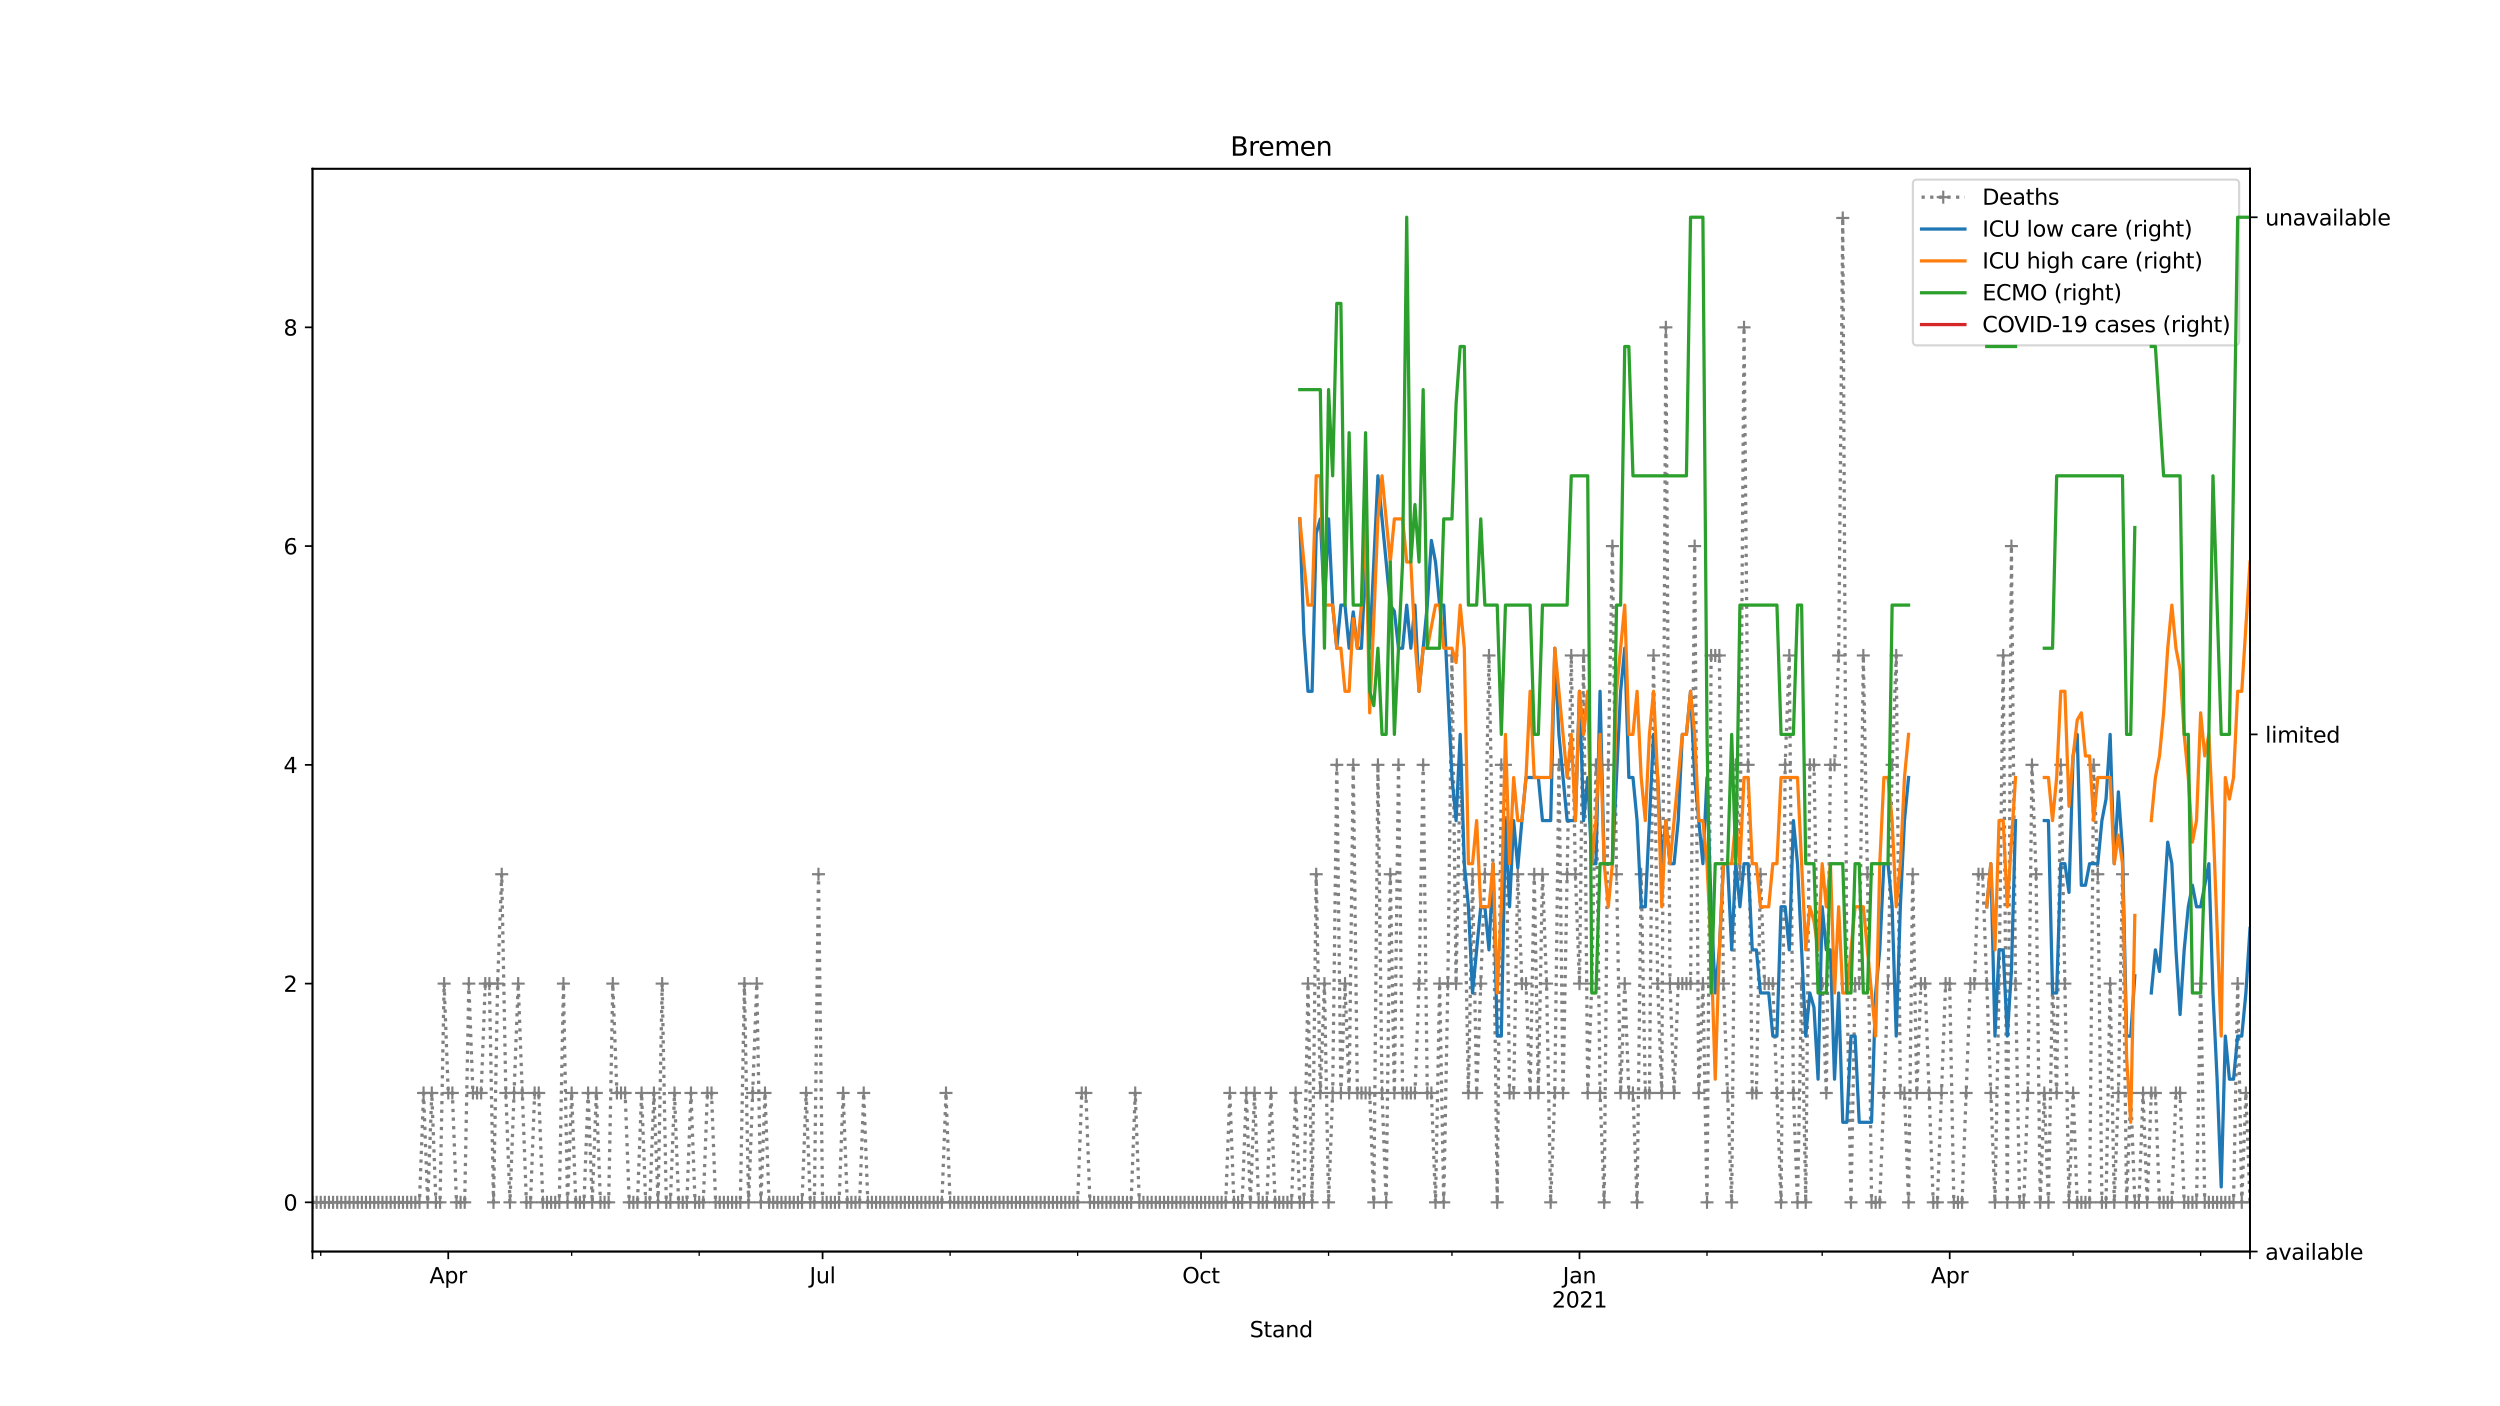 <?xml version="1.0" encoding="utf-8" standalone="no"?>
<!DOCTYPE svg PUBLIC "-//W3C//DTD SVG 1.1//EN"
  "http://www.w3.org/Graphics/SVG/1.1/DTD/svg11.dtd">
<svg height="648pt" version="1.1" viewBox="0 0 1152 648" width="1152pt" xmlns="http://www.w3.org/2000/svg" xmlns:xlink="http://www.w3.org/1999/xlink">
 <defs>
  <style type="text/css">*{stroke-linecap:butt;stroke-linejoin:round;}</style>
 </defs>
 <g id="figure_1">
  <g id="patch_1">
   <path d="M 0 648 
L 1152 648 
L 1152 0 
L 0 0 
z
" style="fill:#ffffff;"/>
  </g>
  <g id="axes_1">
   <g id="patch_2">
    <path d="M 144 576.72 
L 1036.8 576.72 
L 1036.8 77.76 
L 144 77.76 
z
" style="fill:#ffffff;"/>
   </g>
   <g id="matplotlib.axis_1">
    <g id="xtick_1">
     <g id="line2d_1">
      <defs>
       <path d="M 0 0 
L 0 3.5 
" id="mefb92bac72" style="stroke:#000000;stroke-width:0.8;"/>
      </defs>
      <g>
       <use style="stroke:#000000;stroke-width:0.8;" x="144" xlink:href="#mefb92bac72" y="576.72"/>
      </g>
     </g>
    </g>
    <g id="xtick_2">
     <g id="line2d_2">
      <g>
       <use style="stroke:#000000;stroke-width:0.8;" x="206.553" xlink:href="#mefb92bac72" y="576.72"/>
      </g>
     </g>
     <g id="text_1">
      <!-- Apr -->
      <g transform="translate(197.903 591.318)scale(0.1 -0.1)">
       <defs>
        <path d="M 2188 4044 
L 1331 1722 
L 3047 1722 
L 2188 4044 
z
M 1831 4666 
L 2547 4666 
L 4325 0 
L 3669 0 
L 3244 1197 
L 1141 1197 
L 716 0 
L 50 0 
L 1831 4666 
z
" id="DejaVuSans-41" transform="scale(0.016)"/>
        <path d="M 1159 525 
L 1159 -1331 
L 581 -1331 
L 581 3500 
L 1159 3500 
L 1159 2969 
Q 1341 3281 1617 3432 
Q 1894 3584 2278 3584 
Q 2916 3584 3314 3078 
Q 3713 2572 3713 1747 
Q 3713 922 3314 415 
Q 2916 -91 2278 -91 
Q 1894 -91 1617 61 
Q 1341 213 1159 525 
z
M 3116 1747 
Q 3116 2381 2855 2742 
Q 2594 3103 2138 3103 
Q 1681 3103 1420 2742 
Q 1159 2381 1159 1747 
Q 1159 1113 1420 752 
Q 1681 391 2138 391 
Q 2594 391 2855 752 
Q 3116 1113 3116 1747 
z
" id="DejaVuSans-70" transform="scale(0.016)"/>
        <path d="M 2631 2963 
Q 2534 3019 2420 3045 
Q 2306 3072 2169 3072 
Q 1681 3072 1420 2755 
Q 1159 2438 1159 1844 
L 1159 0 
L 581 0 
L 581 3500 
L 1159 3500 
L 1159 2956 
Q 1341 3275 1631 3429 
Q 1922 3584 2338 3584 
Q 2397 3584 2469 3576 
Q 2541 3569 2628 3553 
L 2631 2963 
z
" id="DejaVuSans-72" transform="scale(0.016)"/>
       </defs>
       <use xlink:href="#DejaVuSans-41"/>
       <use x="68.408" xlink:href="#DejaVuSans-70"/>
       <use x="131.885" xlink:href="#DejaVuSans-72"/>
      </g>
     </g>
    </g>
    <g id="xtick_3">
     <g id="line2d_3">
      <g>
       <use style="stroke:#000000;stroke-width:0.8;" x="379.047" xlink:href="#mefb92bac72" y="576.72"/>
      </g>
     </g>
     <g id="text_2">
      <!-- Jul -->
      <g transform="translate(373.014 591.318)scale(0.1 -0.1)">
       <defs>
        <path d="M 628 4666 
L 1259 4666 
L 1259 325 
Q 1259 -519 939 -900 
Q 619 -1281 -91 -1281 
L -331 -1281 
L -331 -750 
L -134 -750 
Q 284 -750 456 -515 
Q 628 -281 628 325 
L 628 4666 
z
" id="DejaVuSans-4a" transform="scale(0.016)"/>
        <path d="M 544 1381 
L 544 3500 
L 1119 3500 
L 1119 1403 
Q 1119 906 1312 657 
Q 1506 409 1894 409 
Q 2359 409 2629 706 
Q 2900 1003 2900 1516 
L 2900 3500 
L 3475 3500 
L 3475 0 
L 2900 0 
L 2900 538 
Q 2691 219 2414 64 
Q 2138 -91 1772 -91 
Q 1169 -91 856 284 
Q 544 659 544 1381 
z
M 1991 3584 
L 1991 3584 
z
" id="DejaVuSans-75" transform="scale(0.016)"/>
        <path d="M 603 4863 
L 1178 4863 
L 1178 0 
L 603 0 
L 603 4863 
z
" id="DejaVuSans-6c" transform="scale(0.016)"/>
       </defs>
       <use xlink:href="#DejaVuSans-4a"/>
       <use x="29.492" xlink:href="#DejaVuSans-75"/>
       <use x="92.871" xlink:href="#DejaVuSans-6c"/>
      </g>
     </g>
    </g>
    <g id="xtick_4">
     <g id="line2d_4">
      <g>
       <use style="stroke:#000000;stroke-width:0.8;" x="553.437" xlink:href="#mefb92bac72" y="576.72"/>
      </g>
     </g>
     <g id="text_3">
      <!-- Oct -->
      <g transform="translate(544.792 591.318)scale(0.1 -0.1)">
       <defs>
        <path d="M 2522 4238 
Q 1834 4238 1429 3725 
Q 1025 3213 1025 2328 
Q 1025 1447 1429 934 
Q 1834 422 2522 422 
Q 3209 422 3611 934 
Q 4013 1447 4013 2328 
Q 4013 3213 3611 3725 
Q 3209 4238 2522 4238 
z
M 2522 4750 
Q 3503 4750 4090 4092 
Q 4678 3434 4678 2328 
Q 4678 1225 4090 567 
Q 3503 -91 2522 -91 
Q 1538 -91 948 565 
Q 359 1222 359 2328 
Q 359 3434 948 4092 
Q 1538 4750 2522 4750 
z
" id="DejaVuSans-4f" transform="scale(0.016)"/>
        <path d="M 3122 3366 
L 3122 2828 
Q 2878 2963 2633 3030 
Q 2388 3097 2138 3097 
Q 1578 3097 1268 2742 
Q 959 2388 959 1747 
Q 959 1106 1268 751 
Q 1578 397 2138 397 
Q 2388 397 2633 464 
Q 2878 531 3122 666 
L 3122 134 
Q 2881 22 2623 -34 
Q 2366 -91 2075 -91 
Q 1284 -91 818 406 
Q 353 903 353 1747 
Q 353 2603 823 3093 
Q 1294 3584 2113 3584 
Q 2378 3584 2631 3529 
Q 2884 3475 3122 3366 
z
" id="DejaVuSans-63" transform="scale(0.016)"/>
        <path d="M 1172 4494 
L 1172 3500 
L 2356 3500 
L 2356 3053 
L 1172 3053 
L 1172 1153 
Q 1172 725 1289 603 
Q 1406 481 1766 481 
L 2356 481 
L 2356 0 
L 1766 0 
Q 1100 0 847 248 
Q 594 497 594 1153 
L 594 3053 
L 172 3053 
L 172 3500 
L 594 3500 
L 594 4494 
L 1172 4494 
z
" id="DejaVuSans-74" transform="scale(0.016)"/>
       </defs>
       <use xlink:href="#DejaVuSans-4f"/>
       <use x="78.711" xlink:href="#DejaVuSans-63"/>
       <use x="133.691" xlink:href="#DejaVuSans-74"/>
      </g>
     </g>
    </g>
    <g id="xtick_5">
     <g id="line2d_5">
      <g>
       <use style="stroke:#000000;stroke-width:0.8;" x="727.827" xlink:href="#mefb92bac72" y="576.72"/>
      </g>
     </g>
     <g id="text_4">
      <!-- Jan -->
      <g transform="translate(720.119 591.318)scale(0.1 -0.1)">
       <defs>
        <path d="M 2194 1759 
Q 1497 1759 1228 1600 
Q 959 1441 959 1056 
Q 959 750 1161 570 
Q 1363 391 1709 391 
Q 2188 391 2477 730 
Q 2766 1069 2766 1631 
L 2766 1759 
L 2194 1759 
z
M 3341 1997 
L 3341 0 
L 2766 0 
L 2766 531 
Q 2569 213 2275 61 
Q 1981 -91 1556 -91 
Q 1019 -91 701 211 
Q 384 513 384 1019 
Q 384 1609 779 1909 
Q 1175 2209 1959 2209 
L 2766 2209 
L 2766 2266 
Q 2766 2663 2505 2880 
Q 2244 3097 1772 3097 
Q 1472 3097 1187 3025 
Q 903 2953 641 2809 
L 641 3341 
Q 956 3463 1253 3523 
Q 1550 3584 1831 3584 
Q 2591 3584 2966 3190 
Q 3341 2797 3341 1997 
z
" id="DejaVuSans-61" transform="scale(0.016)"/>
        <path d="M 3513 2113 
L 3513 0 
L 2938 0 
L 2938 2094 
Q 2938 2591 2744 2837 
Q 2550 3084 2163 3084 
Q 1697 3084 1428 2787 
Q 1159 2491 1159 1978 
L 1159 0 
L 581 0 
L 581 3500 
L 1159 3500 
L 1159 2956 
Q 1366 3272 1645 3428 
Q 1925 3584 2291 3584 
Q 2894 3584 3203 3211 
Q 3513 2838 3513 2113 
z
" id="DejaVuSans-6e" transform="scale(0.016)"/>
       </defs>
       <use xlink:href="#DejaVuSans-4a"/>
       <use x="29.492" xlink:href="#DejaVuSans-61"/>
       <use x="90.771" xlink:href="#DejaVuSans-6e"/>
      </g>
      <!-- 2021 -->
      <g transform="translate(715.102 602.516)scale(0.1 -0.1)">
       <defs>
        <path d="M 1228 531 
L 3431 531 
L 3431 0 
L 469 0 
L 469 531 
Q 828 903 1448 1529 
Q 2069 2156 2228 2338 
Q 2531 2678 2651 2914 
Q 2772 3150 2772 3378 
Q 2772 3750 2511 3984 
Q 2250 4219 1831 4219 
Q 1534 4219 1204 4116 
Q 875 4013 500 3803 
L 500 4441 
Q 881 4594 1212 4672 
Q 1544 4750 1819 4750 
Q 2544 4750 2975 4387 
Q 3406 4025 3406 3419 
Q 3406 3131 3298 2873 
Q 3191 2616 2906 2266 
Q 2828 2175 2409 1742 
Q 1991 1309 1228 531 
z
" id="DejaVuSans-32" transform="scale(0.016)"/>
        <path d="M 2034 4250 
Q 1547 4250 1301 3770 
Q 1056 3291 1056 2328 
Q 1056 1369 1301 889 
Q 1547 409 2034 409 
Q 2525 409 2770 889 
Q 3016 1369 3016 2328 
Q 3016 3291 2770 3770 
Q 2525 4250 2034 4250 
z
M 2034 4750 
Q 2819 4750 3233 4129 
Q 3647 3509 3647 2328 
Q 3647 1150 3233 529 
Q 2819 -91 2034 -91 
Q 1250 -91 836 529 
Q 422 1150 422 2328 
Q 422 3509 836 4129 
Q 1250 4750 2034 4750 
z
" id="DejaVuSans-30" transform="scale(0.016)"/>
        <path d="M 794 531 
L 1825 531 
L 1825 4091 
L 703 3866 
L 703 4441 
L 1819 4666 
L 2450 4666 
L 2450 531 
L 3481 531 
L 3481 0 
L 794 0 
L 794 531 
z
" id="DejaVuSans-31" transform="scale(0.016)"/>
       </defs>
       <use xlink:href="#DejaVuSans-32"/>
       <use x="63.623" xlink:href="#DejaVuSans-30"/>
       <use x="127.246" xlink:href="#DejaVuSans-32"/>
       <use x="190.869" xlink:href="#DejaVuSans-31"/>
      </g>
     </g>
    </g>
    <g id="xtick_6">
     <g id="line2d_6">
      <g>
       <use style="stroke:#000000;stroke-width:0.8;" x="898.425" xlink:href="#mefb92bac72" y="576.72"/>
      </g>
     </g>
     <g id="text_5">
      <!-- Apr -->
      <g transform="translate(889.775 591.318)scale(0.1 -0.1)">
       <use xlink:href="#DejaVuSans-41"/>
       <use x="68.408" xlink:href="#DejaVuSans-70"/>
       <use x="131.885" xlink:href="#DejaVuSans-72"/>
      </g>
     </g>
    </g>
    <g id="xtick_7">
     <g id="line2d_7">
      <g>
       <use style="stroke:#000000;stroke-width:0.8;" x="1036.8" xlink:href="#mefb92bac72" y="576.72"/>
      </g>
     </g>
    </g>
    <g id="xtick_8">
     <g id="line2d_8">
      <defs>
       <path d="M 0 0 
L 0 2 
" id="m47c25655fe" style="stroke:#000000;stroke-width:0.6;"/>
      </defs>
      <g>
       <use style="stroke:#000000;stroke-width:0.6;" x="147.791" xlink:href="#m47c25655fe" y="576.72"/>
      </g>
     </g>
    </g>
    <g id="xtick_9">
     <g id="line2d_9">
      <g>
       <use style="stroke:#000000;stroke-width:0.6;" x="263.419" xlink:href="#m47c25655fe" y="576.72"/>
      </g>
     </g>
    </g>
    <g id="xtick_10">
     <g id="line2d_10">
      <g>
       <use style="stroke:#000000;stroke-width:0.6;" x="322.181" xlink:href="#m47c25655fe" y="576.72"/>
      </g>
     </g>
    </g>
    <g id="xtick_11">
     <g id="line2d_11">
      <g>
       <use style="stroke:#000000;stroke-width:0.6;" x="437.809" xlink:href="#m47c25655fe" y="576.72"/>
      </g>
     </g>
    </g>
    <g id="xtick_12">
     <g id="line2d_12">
      <g>
       <use style="stroke:#000000;stroke-width:0.6;" x="496.571" xlink:href="#m47c25655fe" y="576.72"/>
      </g>
     </g>
    </g>
    <g id="xtick_13">
     <g id="line2d_13">
      <g>
       <use style="stroke:#000000;stroke-width:0.6;" x="612.199" xlink:href="#m47c25655fe" y="576.72"/>
      </g>
     </g>
    </g>
    <g id="xtick_14">
     <g id="line2d_14">
      <g>
       <use style="stroke:#000000;stroke-width:0.6;" x="669.065" xlink:href="#m47c25655fe" y="576.72"/>
      </g>
     </g>
    </g>
    <g id="xtick_15">
     <g id="line2d_15">
      <g>
       <use style="stroke:#000000;stroke-width:0.6;" x="786.589" xlink:href="#m47c25655fe" y="576.72"/>
      </g>
     </g>
    </g>
    <g id="xtick_16">
     <g id="line2d_16">
      <g>
       <use style="stroke:#000000;stroke-width:0.6;" x="839.664" xlink:href="#m47c25655fe" y="576.72"/>
      </g>
     </g>
    </g>
    <g id="xtick_17">
     <g id="line2d_17">
      <g>
       <use style="stroke:#000000;stroke-width:0.6;" x="955.292" xlink:href="#m47c25655fe" y="576.72"/>
      </g>
     </g>
    </g>
    <g id="xtick_18">
     <g id="line2d_18">
      <g>
       <use style="stroke:#000000;stroke-width:0.6;" x="1014.054" xlink:href="#m47c25655fe" y="576.72"/>
      </g>
     </g>
    </g>
    <g id="text_6">
     <!-- Stand -->
     <g transform="translate(575.859 616.194)scale(0.1 -0.1)">
      <defs>
       <path d="M 3425 4513 
L 3425 3897 
Q 3066 4069 2747 4153 
Q 2428 4238 2131 4238 
Q 1616 4238 1336 4038 
Q 1056 3838 1056 3469 
Q 1056 3159 1242 3001 
Q 1428 2844 1947 2747 
L 2328 2669 
Q 3034 2534 3370 2195 
Q 3706 1856 3706 1288 
Q 3706 609 3251 259 
Q 2797 -91 1919 -91 
Q 1588 -91 1214 -16 
Q 841 59 441 206 
L 441 856 
Q 825 641 1194 531 
Q 1563 422 1919 422 
Q 2459 422 2753 634 
Q 3047 847 3047 1241 
Q 3047 1584 2836 1778 
Q 2625 1972 2144 2069 
L 1759 2144 
Q 1053 2284 737 2584 
Q 422 2884 422 3419 
Q 422 4038 858 4394 
Q 1294 4750 2059 4750 
Q 2388 4750 2728 4690 
Q 3069 4631 3425 4513 
z
" id="DejaVuSans-53" transform="scale(0.016)"/>
       <path d="M 2906 2969 
L 2906 4863 
L 3481 4863 
L 3481 0 
L 2906 0 
L 2906 525 
Q 2725 213 2448 61 
Q 2172 -91 1784 -91 
Q 1150 -91 751 415 
Q 353 922 353 1747 
Q 353 2572 751 3078 
Q 1150 3584 1784 3584 
Q 2172 3584 2448 3432 
Q 2725 3281 2906 2969 
z
M 947 1747 
Q 947 1113 1208 752 
Q 1469 391 1925 391 
Q 2381 391 2643 752 
Q 2906 1113 2906 1747 
Q 2906 2381 2643 2742 
Q 2381 3103 1925 3103 
Q 1469 3103 1208 2742 
Q 947 2381 947 1747 
z
" id="DejaVuSans-64" transform="scale(0.016)"/>
      </defs>
      <use xlink:href="#DejaVuSans-53"/>
      <use x="63.477" xlink:href="#DejaVuSans-74"/>
      <use x="102.686" xlink:href="#DejaVuSans-61"/>
      <use x="163.965" xlink:href="#DejaVuSans-6e"/>
      <use x="227.344" xlink:href="#DejaVuSans-64"/>
     </g>
    </g>
   </g>
   <g id="matplotlib.axis_2">
    <g id="ytick_1">
     <g id="line2d_19">
      <defs>
       <path d="M 0 0 
L -3.5 0 
" id="m287614a299" style="stroke:#000000;stroke-width:0.8;"/>
      </defs>
      <g>
       <use style="stroke:#000000;stroke-width:0.8;" x="144" xlink:href="#m287614a299" y="554.04"/>
      </g>
     </g>
     <g id="text_7">
      <!-- 0 -->
      <g transform="translate(130.637 557.839)scale(0.1 -0.1)">
       <use xlink:href="#DejaVuSans-30"/>
      </g>
     </g>
    </g>
    <g id="ytick_2">
     <g id="line2d_20">
      <g>
       <use style="stroke:#000000;stroke-width:0.8;" x="144" xlink:href="#m287614a299" y="453.24"/>
      </g>
     </g>
     <g id="text_8">
      <!-- 2 -->
      <g transform="translate(130.637 457.039)scale(0.1 -0.1)">
       <use xlink:href="#DejaVuSans-32"/>
      </g>
     </g>
    </g>
    <g id="ytick_3">
     <g id="line2d_21">
      <g>
       <use style="stroke:#000000;stroke-width:0.8;" x="144" xlink:href="#m287614a299" y="352.44"/>
      </g>
     </g>
     <g id="text_9">
      <!-- 4 -->
      <g transform="translate(130.637 356.239)scale(0.1 -0.1)">
       <defs>
        <path d="M 2419 4116 
L 825 1625 
L 2419 1625 
L 2419 4116 
z
M 2253 4666 
L 3047 4666 
L 3047 1625 
L 3713 1625 
L 3713 1100 
L 3047 1100 
L 3047 0 
L 2419 0 
L 2419 1100 
L 313 1100 
L 313 1709 
L 2253 4666 
z
" id="DejaVuSans-34" transform="scale(0.016)"/>
       </defs>
       <use xlink:href="#DejaVuSans-34"/>
      </g>
     </g>
    </g>
    <g id="ytick_4">
     <g id="line2d_22">
      <g>
       <use style="stroke:#000000;stroke-width:0.8;" x="144" xlink:href="#m287614a299" y="251.64"/>
      </g>
     </g>
     <g id="text_10">
      <!-- 6 -->
      <g transform="translate(130.637 255.439)scale(0.1 -0.1)">
       <defs>
        <path d="M 2113 2584 
Q 1688 2584 1439 2293 
Q 1191 2003 1191 1497 
Q 1191 994 1439 701 
Q 1688 409 2113 409 
Q 2538 409 2786 701 
Q 3034 994 3034 1497 
Q 3034 2003 2786 2293 
Q 2538 2584 2113 2584 
z
M 3366 4563 
L 3366 3988 
Q 3128 4100 2886 4159 
Q 2644 4219 2406 4219 
Q 1781 4219 1451 3797 
Q 1122 3375 1075 2522 
Q 1259 2794 1537 2939 
Q 1816 3084 2150 3084 
Q 2853 3084 3261 2657 
Q 3669 2231 3669 1497 
Q 3669 778 3244 343 
Q 2819 -91 2113 -91 
Q 1303 -91 875 529 
Q 447 1150 447 2328 
Q 447 3434 972 4092 
Q 1497 4750 2381 4750 
Q 2619 4750 2861 4703 
Q 3103 4656 3366 4563 
z
" id="DejaVuSans-36" transform="scale(0.016)"/>
       </defs>
       <use xlink:href="#DejaVuSans-36"/>
      </g>
     </g>
    </g>
    <g id="ytick_5">
     <g id="line2d_23">
      <g>
       <use style="stroke:#000000;stroke-width:0.8;" x="144" xlink:href="#m287614a299" y="150.84"/>
      </g>
     </g>
     <g id="text_11">
      <!-- 8 -->
      <g transform="translate(130.637 154.639)scale(0.1 -0.1)">
       <defs>
        <path d="M 2034 2216 
Q 1584 2216 1326 1975 
Q 1069 1734 1069 1313 
Q 1069 891 1326 650 
Q 1584 409 2034 409 
Q 2484 409 2743 651 
Q 3003 894 3003 1313 
Q 3003 1734 2745 1975 
Q 2488 2216 2034 2216 
z
M 1403 2484 
Q 997 2584 770 2862 
Q 544 3141 544 3541 
Q 544 4100 942 4425 
Q 1341 4750 2034 4750 
Q 2731 4750 3128 4425 
Q 3525 4100 3525 3541 
Q 3525 3141 3298 2862 
Q 3072 2584 2669 2484 
Q 3125 2378 3379 2068 
Q 3634 1759 3634 1313 
Q 3634 634 3220 271 
Q 2806 -91 2034 -91 
Q 1263 -91 848 271 
Q 434 634 434 1313 
Q 434 1759 690 2068 
Q 947 2378 1403 2484 
z
M 1172 3481 
Q 1172 3119 1398 2916 
Q 1625 2713 2034 2713 
Q 2441 2713 2670 2916 
Q 2900 3119 2900 3481 
Q 2900 3844 2670 4047 
Q 2441 4250 2034 4250 
Q 1625 4250 1398 4047 
Q 1172 3844 1172 3481 
z
" id="DejaVuSans-38" transform="scale(0.016)"/>
       </defs>
       <use xlink:href="#DejaVuSans-38"/>
      </g>
     </g>
    </g>
   </g>
   <g id="line2d_24">
    <path clip-path="url(#p7a5b1c2d2b)" d="M 144 554.04 
L 193.284 554.04 
L 195.18 503.64 
L 197.075 554.04 
L 198.971 503.64 
L 200.866 554.04 
L 202.762 554.04 
L 204.657 453.24 
L 206.553 503.64 
L 208.448 503.64 
L 210.344 554.04 
L 214.135 554.04 
L 216.031 453.24 
L 217.926 503.64 
L 221.717 503.64 
L 223.613 453.24 
L 225.508 453.24 
L 227.404 554.04 
L 229.299 453.24 
L 231.195 402.84 
L 233.09 503.64 
L 234.986 554.04 
L 238.777 453.24 
L 242.568 554.04 
L 244.464 554.04 
L 246.359 503.64 
L 248.255 503.64 
L 250.15 554.04 
L 257.732 554.04 
L 259.628 453.24 
L 261.524 554.04 
L 263.419 503.64 
L 265.315 554.04 
L 269.106 554.04 
L 271.001 503.64 
L 272.897 554.04 
L 274.792 503.64 
L 276.688 554.04 
L 280.479 554.04 
L 282.375 453.24 
L 284.27 503.64 
L 288.061 503.64 
L 289.957 554.04 
L 293.748 554.04 
L 295.643 503.64 
L 297.539 554.04 
L 299.434 554.04 
L 301.33 503.64 
L 303.225 554.04 
L 305.121 453.24 
L 307.017 554.04 
L 308.912 554.04 
L 310.808 503.64 
L 312.703 554.04 
L 316.494 554.04 
L 318.39 503.64 
L 320.285 554.04 
L 324.076 554.04 
L 325.972 503.64 
L 327.868 503.64 
L 329.763 554.04 
L 341.136 554.04 
L 343.032 453.24 
L 344.927 554.04 
L 348.718 453.24 
L 350.614 554.04 
L 352.51 503.64 
L 354.405 554.04 
L 369.569 554.04 
L 371.465 503.64 
L 373.361 554.04 
L 375.256 554.04 
L 377.152 402.84 
L 379.047 554.04 
L 386.629 554.04 
L 388.525 503.64 
L 390.42 554.04 
L 396.107 554.04 
L 398.003 503.64 
L 399.898 554.04 
L 434.018 554.04 
L 435.913 503.64 
L 437.809 554.04 
L 496.571 554.04 
L 498.466 503.64 
L 500.362 503.64 
L 502.257 554.04 
L 521.213 554.04 
L 523.108 503.64 
L 525.004 554.04 
L 564.81 554.04 
L 566.706 503.64 
L 568.601 554.04 
L 572.392 554.04 
L 574.288 503.64 
L 576.183 554.04 
L 578.079 503.64 
L 579.975 554.04 
L 583.766 554.04 
L 585.661 503.64 
L 587.557 554.04 
L 595.139 554.04 
L 597.034 503.64 
L 598.93 554.04 
L 600.825 554.04 
L 602.721 453.24 
L 604.617 554.04 
L 606.512 402.84 
L 608.408 503.64 
L 610.303 453.24 
L 612.199 554.04 
L 614.094 503.64 
L 615.99 352.44 
L 617.885 503.64 
L 619.781 453.24 
L 621.676 503.64 
L 623.572 352.44 
L 625.468 503.64 
L 631.154 503.64 
L 633.05 554.04 
L 634.945 352.44 
L 636.841 503.64 
L 638.736 554.04 
L 640.632 402.84 
L 642.527 503.64 
L 644.423 352.44 
L 646.318 503.64 
L 652.005 503.64 
L 653.901 453.24 
L 655.796 352.44 
L 657.692 503.64 
L 659.587 503.64 
L 661.483 554.04 
L 663.378 453.24 
L 665.274 554.04 
L 667.169 453.24 
L 669.065 302.04 
L 670.961 453.24 
L 672.856 352.44 
L 674.752 402.84 
L 676.647 503.64 
L 678.543 402.84 
L 680.438 503.64 
L 684.229 402.84 
L 686.125 302.04 
L 688.02 402.84 
L 689.916 554.04 
L 691.811 352.44 
L 693.707 352.44 
L 695.603 503.64 
L 697.498 503.64 
L 699.394 402.84 
L 701.289 453.24 
L 703.185 453.24 
L 705.08 503.64 
L 706.976 402.84 
L 708.871 503.64 
L 710.767 402.84 
L 712.662 453.24 
L 714.558 554.04 
L 716.454 503.64 
L 718.349 352.44 
L 720.245 503.64 
L 724.036 302.04 
L 725.931 402.84 
L 727.827 453.24 
L 729.722 302.04 
L 731.618 503.64 
L 733.513 453.24 
L 735.409 352.44 
L 737.304 503.64 
L 739.2 554.04 
L 741.096 352.44 
L 742.991 251.64 
L 744.887 402.84 
L 746.782 503.64 
L 748.678 453.24 
L 750.573 503.64 
L 752.469 503.64 
L 754.364 554.04 
L 756.26 402.84 
L 758.155 503.64 
L 760.051 503.64 
L 761.946 302.04 
L 763.842 453.24 
L 765.738 503.64 
L 767.633 150.84 
L 769.529 453.24 
L 771.424 503.64 
L 773.32 453.24 
L 779.006 453.24 
L 780.902 251.64 
L 782.797 503.64 
L 784.693 453.24 
L 786.589 554.04 
L 788.484 302.04 
L 792.275 302.04 
L 794.171 453.24 
L 797.962 554.04 
L 799.857 352.44 
L 801.753 402.84 
L 803.648 150.84 
L 805.544 352.44 
L 807.439 503.64 
L 809.335 503.64 
L 811.231 402.84 
L 813.126 453.24 
L 816.917 453.24 
L 820.708 554.04 
L 822.604 352.44 
L 824.499 302.04 
L 826.395 503.64 
L 828.29 554.04 
L 830.186 453.24 
L 832.082 554.04 
L 833.977 352.44 
L 835.873 352.44 
L 837.768 453.24 
L 839.664 453.24 
L 841.559 503.64 
L 843.455 352.44 
L 845.35 352.44 
L 847.246 302.04 
L 849.141 100.44 
L 851.037 453.24 
L 852.932 554.04 
L 854.828 453.24 
L 856.724 453.24 
L 858.619 302.04 
L 860.515 402.84 
L 862.41 554.04 
L 866.201 554.04 
L 869.992 453.24 
L 871.888 352.44 
L 873.783 302.04 
L 875.679 503.64 
L 877.575 503.64 
L 879.47 554.04 
L 881.366 402.84 
L 883.261 503.64 
L 885.157 453.24 
L 887.052 453.24 
L 890.843 554.04 
L 892.739 554.04 
L 896.53 453.24 
L 898.425 453.24 
L 900.321 554.04 
L 904.112 554.04 
L 907.903 453.24 
L 909.799 453.24 
L 911.694 402.84 
L 913.59 402.84 
L 919.276 554.04 
L 921.172 453.24 
L 923.068 302.04 
L 924.963 554.04 
L 926.859 251.64 
L 928.754 453.24 
L 930.65 554.04 
L 932.545 554.04 
L 934.441 503.64 
L 936.336 352.44 
L 938.232 402.84 
L 940.127 554.04 
L 942.023 503.64 
L 943.918 554.04 
L 945.814 453.24 
L 947.71 503.64 
L 949.605 352.44 
L 953.396 554.04 
L 955.292 503.64 
L 957.187 554.04 
L 962.874 554.04 
L 964.769 352.44 
L 966.665 402.84 
L 968.561 554.04 
L 970.456 554.04 
L 972.352 453.24 
L 974.247 554.04 
L 976.143 503.64 
L 978.038 402.84 
L 979.934 554.04 
L 981.829 503.64 
L 983.725 554.04 
L 985.62 554.04 
L 987.516 503.64 
L 989.411 554.04 
L 991.307 503.64 
L 993.203 503.64 
L 995.098 554.04 
L 1000.785 554.04 
L 1002.68 503.64 
L 1004.576 503.64 
L 1006.471 554.04 
L 1012.158 554.04 
L 1014.054 453.24 
L 1015.949 554.04 
L 1029.218 554.04 
L 1031.113 453.24 
L 1033.009 554.04 
L 1034.904 503.64 
L 1036.8 554.04 
L 1036.8 554.04 
" style="fill:none;stroke:#808080;stroke-dasharray:1.5,2.475;stroke-dashoffset:0;stroke-width:1.5;"/>
    <defs>
     <path d="M -3 0 
L 3 0 
M 0 3 
L 0 -3 
" id="mb219fbff14" style="stroke:#808080;"/>
    </defs>
    <g clip-path="url(#p7a5b1c2d2b)">
     <use style="fill:#808080;stroke:#808080;" x="144" xlink:href="#mb219fbff14" y="554.04"/>
     <use style="fill:#808080;stroke:#808080;" x="145.896" xlink:href="#mb219fbff14" y="554.04"/>
     <use style="fill:#808080;stroke:#808080;" x="147.791" xlink:href="#mb219fbff14" y="554.04"/>
     <use style="fill:#808080;stroke:#808080;" x="149.687" xlink:href="#mb219fbff14" y="554.04"/>
     <use style="fill:#808080;stroke:#808080;" x="151.582" xlink:href="#mb219fbff14" y="554.04"/>
     <use style="fill:#808080;stroke:#808080;" x="153.478" xlink:href="#mb219fbff14" y="554.04"/>
     <use style="fill:#808080;stroke:#808080;" x="155.373" xlink:href="#mb219fbff14" y="554.04"/>
     <use style="fill:#808080;stroke:#808080;" x="157.269" xlink:href="#mb219fbff14" y="554.04"/>
     <use style="fill:#808080;stroke:#808080;" x="159.164" xlink:href="#mb219fbff14" y="554.04"/>
     <use style="fill:#808080;stroke:#808080;" x="161.06" xlink:href="#mb219fbff14" y="554.04"/>
     <use style="fill:#808080;stroke:#808080;" x="162.955" xlink:href="#mb219fbff14" y="554.04"/>
     <use style="fill:#808080;stroke:#808080;" x="164.851" xlink:href="#mb219fbff14" y="554.04"/>
     <use style="fill:#808080;stroke:#808080;" x="166.746" xlink:href="#mb219fbff14" y="554.04"/>
     <use style="fill:#808080;stroke:#808080;" x="168.642" xlink:href="#mb219fbff14" y="554.04"/>
     <use style="fill:#808080;stroke:#808080;" x="170.538" xlink:href="#mb219fbff14" y="554.04"/>
     <use style="fill:#808080;stroke:#808080;" x="172.433" xlink:href="#mb219fbff14" y="554.04"/>
     <use style="fill:#808080;stroke:#808080;" x="174.329" xlink:href="#mb219fbff14" y="554.04"/>
     <use style="fill:#808080;stroke:#808080;" x="176.224" xlink:href="#mb219fbff14" y="554.04"/>
     <use style="fill:#808080;stroke:#808080;" x="178.12" xlink:href="#mb219fbff14" y="554.04"/>
     <use style="fill:#808080;stroke:#808080;" x="180.015" xlink:href="#mb219fbff14" y="554.04"/>
     <use style="fill:#808080;stroke:#808080;" x="181.911" xlink:href="#mb219fbff14" y="554.04"/>
     <use style="fill:#808080;stroke:#808080;" x="183.806" xlink:href="#mb219fbff14" y="554.04"/>
     <use style="fill:#808080;stroke:#808080;" x="185.702" xlink:href="#mb219fbff14" y="554.04"/>
     <use style="fill:#808080;stroke:#808080;" x="187.597" xlink:href="#mb219fbff14" y="554.04"/>
     <use style="fill:#808080;stroke:#808080;" x="189.493" xlink:href="#mb219fbff14" y="554.04"/>
     <use style="fill:#808080;stroke:#808080;" x="191.389" xlink:href="#mb219fbff14" y="554.04"/>
     <use style="fill:#808080;stroke:#808080;" x="193.284" xlink:href="#mb219fbff14" y="554.04"/>
     <use style="fill:#808080;stroke:#808080;" x="195.18" xlink:href="#mb219fbff14" y="503.64"/>
     <use style="fill:#808080;stroke:#808080;" x="197.075" xlink:href="#mb219fbff14" y="554.04"/>
     <use style="fill:#808080;stroke:#808080;" x="198.971" xlink:href="#mb219fbff14" y="503.64"/>
     <use style="fill:#808080;stroke:#808080;" x="200.866" xlink:href="#mb219fbff14" y="554.04"/>
     <use style="fill:#808080;stroke:#808080;" x="202.762" xlink:href="#mb219fbff14" y="554.04"/>
     <use style="fill:#808080;stroke:#808080;" x="204.657" xlink:href="#mb219fbff14" y="453.24"/>
     <use style="fill:#808080;stroke:#808080;" x="206.553" xlink:href="#mb219fbff14" y="503.64"/>
     <use style="fill:#808080;stroke:#808080;" x="208.448" xlink:href="#mb219fbff14" y="503.64"/>
     <use style="fill:#808080;stroke:#808080;" x="210.344" xlink:href="#mb219fbff14" y="554.04"/>
     <use style="fill:#808080;stroke:#808080;" x="212.239" xlink:href="#mb219fbff14" y="554.04"/>
     <use style="fill:#808080;stroke:#808080;" x="214.135" xlink:href="#mb219fbff14" y="554.04"/>
     <use style="fill:#808080;stroke:#808080;" x="216.031" xlink:href="#mb219fbff14" y="453.24"/>
     <use style="fill:#808080;stroke:#808080;" x="217.926" xlink:href="#mb219fbff14" y="503.64"/>
     <use style="fill:#808080;stroke:#808080;" x="219.822" xlink:href="#mb219fbff14" y="503.64"/>
     <use style="fill:#808080;stroke:#808080;" x="221.717" xlink:href="#mb219fbff14" y="503.64"/>
     <use style="fill:#808080;stroke:#808080;" x="223.613" xlink:href="#mb219fbff14" y="453.24"/>
     <use style="fill:#808080;stroke:#808080;" x="225.508" xlink:href="#mb219fbff14" y="453.24"/>
     <use style="fill:#808080;stroke:#808080;" x="227.404" xlink:href="#mb219fbff14" y="554.04"/>
     <use style="fill:#808080;stroke:#808080;" x="229.299" xlink:href="#mb219fbff14" y="453.24"/>
     <use style="fill:#808080;stroke:#808080;" x="231.195" xlink:href="#mb219fbff14" y="402.84"/>
     <use style="fill:#808080;stroke:#808080;" x="233.09" xlink:href="#mb219fbff14" y="503.64"/>
     <use style="fill:#808080;stroke:#808080;" x="234.986" xlink:href="#mb219fbff14" y="554.04"/>
     <use style="fill:#808080;stroke:#808080;" x="236.882" xlink:href="#mb219fbff14" y="503.64"/>
     <use style="fill:#808080;stroke:#808080;" x="238.777" xlink:href="#mb219fbff14" y="453.24"/>
     <use style="fill:#808080;stroke:#808080;" x="240.673" xlink:href="#mb219fbff14" y="503.64"/>
     <use style="fill:#808080;stroke:#808080;" x="242.568" xlink:href="#mb219fbff14" y="554.04"/>
     <use style="fill:#808080;stroke:#808080;" x="244.464" xlink:href="#mb219fbff14" y="554.04"/>
     <use style="fill:#808080;stroke:#808080;" x="246.359" xlink:href="#mb219fbff14" y="503.64"/>
     <use style="fill:#808080;stroke:#808080;" x="248.255" xlink:href="#mb219fbff14" y="503.64"/>
     <use style="fill:#808080;stroke:#808080;" x="250.15" xlink:href="#mb219fbff14" y="554.04"/>
     <use style="fill:#808080;stroke:#808080;" x="252.046" xlink:href="#mb219fbff14" y="554.04"/>
     <use style="fill:#808080;stroke:#808080;" x="253.941" xlink:href="#mb219fbff14" y="554.04"/>
     <use style="fill:#808080;stroke:#808080;" x="255.837" xlink:href="#mb219fbff14" y="554.04"/>
     <use style="fill:#808080;stroke:#808080;" x="257.732" xlink:href="#mb219fbff14" y="554.04"/>
     <use style="fill:#808080;stroke:#808080;" x="259.628" xlink:href="#mb219fbff14" y="453.24"/>
     <use style="fill:#808080;stroke:#808080;" x="261.524" xlink:href="#mb219fbff14" y="554.04"/>
     <use style="fill:#808080;stroke:#808080;" x="263.419" xlink:href="#mb219fbff14" y="503.64"/>
     <use style="fill:#808080;stroke:#808080;" x="265.315" xlink:href="#mb219fbff14" y="554.04"/>
     <use style="fill:#808080;stroke:#808080;" x="267.21" xlink:href="#mb219fbff14" y="554.04"/>
     <use style="fill:#808080;stroke:#808080;" x="269.106" xlink:href="#mb219fbff14" y="554.04"/>
     <use style="fill:#808080;stroke:#808080;" x="271.001" xlink:href="#mb219fbff14" y="503.64"/>
     <use style="fill:#808080;stroke:#808080;" x="272.897" xlink:href="#mb219fbff14" y="554.04"/>
     <use style="fill:#808080;stroke:#808080;" x="274.792" xlink:href="#mb219fbff14" y="503.64"/>
     <use style="fill:#808080;stroke:#808080;" x="276.688" xlink:href="#mb219fbff14" y="554.04"/>
     <use style="fill:#808080;stroke:#808080;" x="278.583" xlink:href="#mb219fbff14" y="554.04"/>
     <use style="fill:#808080;stroke:#808080;" x="280.479" xlink:href="#mb219fbff14" y="554.04"/>
     <use style="fill:#808080;stroke:#808080;" x="282.375" xlink:href="#mb219fbff14" y="453.24"/>
     <use style="fill:#808080;stroke:#808080;" x="284.27" xlink:href="#mb219fbff14" y="503.64"/>
     <use style="fill:#808080;stroke:#808080;" x="286.166" xlink:href="#mb219fbff14" y="503.64"/>
     <use style="fill:#808080;stroke:#808080;" x="288.061" xlink:href="#mb219fbff14" y="503.64"/>
     <use style="fill:#808080;stroke:#808080;" x="289.957" xlink:href="#mb219fbff14" y="554.04"/>
     <use style="fill:#808080;stroke:#808080;" x="291.852" xlink:href="#mb219fbff14" y="554.04"/>
     <use style="fill:#808080;stroke:#808080;" x="293.748" xlink:href="#mb219fbff14" y="554.04"/>
     <use style="fill:#808080;stroke:#808080;" x="295.643" xlink:href="#mb219fbff14" y="503.64"/>
     <use style="fill:#808080;stroke:#808080;" x="297.539" xlink:href="#mb219fbff14" y="554.04"/>
     <use style="fill:#808080;stroke:#808080;" x="299.434" xlink:href="#mb219fbff14" y="554.04"/>
     <use style="fill:#808080;stroke:#808080;" x="301.33" xlink:href="#mb219fbff14" y="503.64"/>
     <use style="fill:#808080;stroke:#808080;" x="303.225" xlink:href="#mb219fbff14" y="554.04"/>
     <use style="fill:#808080;stroke:#808080;" x="305.121" xlink:href="#mb219fbff14" y="453.24"/>
     <use style="fill:#808080;stroke:#808080;" x="307.017" xlink:href="#mb219fbff14" y="554.04"/>
     <use style="fill:#808080;stroke:#808080;" x="308.912" xlink:href="#mb219fbff14" y="554.04"/>
     <use style="fill:#808080;stroke:#808080;" x="310.808" xlink:href="#mb219fbff14" y="503.64"/>
     <use style="fill:#808080;stroke:#808080;" x="312.703" xlink:href="#mb219fbff14" y="554.04"/>
     <use style="fill:#808080;stroke:#808080;" x="314.599" xlink:href="#mb219fbff14" y="554.04"/>
     <use style="fill:#808080;stroke:#808080;" x="316.494" xlink:href="#mb219fbff14" y="554.04"/>
     <use style="fill:#808080;stroke:#808080;" x="318.39" xlink:href="#mb219fbff14" y="503.64"/>
     <use style="fill:#808080;stroke:#808080;" x="320.285" xlink:href="#mb219fbff14" y="554.04"/>
     <use style="fill:#808080;stroke:#808080;" x="322.181" xlink:href="#mb219fbff14" y="554.04"/>
     <use style="fill:#808080;stroke:#808080;" x="324.076" xlink:href="#mb219fbff14" y="554.04"/>
     <use style="fill:#808080;stroke:#808080;" x="325.972" xlink:href="#mb219fbff14" y="503.64"/>
     <use style="fill:#808080;stroke:#808080;" x="327.868" xlink:href="#mb219fbff14" y="503.64"/>
     <use style="fill:#808080;stroke:#808080;" x="329.763" xlink:href="#mb219fbff14" y="554.04"/>
     <use style="fill:#808080;stroke:#808080;" x="331.659" xlink:href="#mb219fbff14" y="554.04"/>
     <use style="fill:#808080;stroke:#808080;" x="333.554" xlink:href="#mb219fbff14" y="554.04"/>
     <use style="fill:#808080;stroke:#808080;" x="335.45" xlink:href="#mb219fbff14" y="554.04"/>
     <use style="fill:#808080;stroke:#808080;" x="337.345" xlink:href="#mb219fbff14" y="554.04"/>
     <use style="fill:#808080;stroke:#808080;" x="339.241" xlink:href="#mb219fbff14" y="554.04"/>
     <use style="fill:#808080;stroke:#808080;" x="341.136" xlink:href="#mb219fbff14" y="554.04"/>
     <use style="fill:#808080;stroke:#808080;" x="343.032" xlink:href="#mb219fbff14" y="453.24"/>
     <use style="fill:#808080;stroke:#808080;" x="344.927" xlink:href="#mb219fbff14" y="554.04"/>
     <use style="fill:#808080;stroke:#808080;" x="346.823" xlink:href="#mb219fbff14" y="503.64"/>
     <use style="fill:#808080;stroke:#808080;" x="348.718" xlink:href="#mb219fbff14" y="453.24"/>
     <use style="fill:#808080;stroke:#808080;" x="350.614" xlink:href="#mb219fbff14" y="554.04"/>
     <use style="fill:#808080;stroke:#808080;" x="352.51" xlink:href="#mb219fbff14" y="503.64"/>
     <use style="fill:#808080;stroke:#808080;" x="354.405" xlink:href="#mb219fbff14" y="554.04"/>
     <use style="fill:#808080;stroke:#808080;" x="356.301" xlink:href="#mb219fbff14" y="554.04"/>
     <use style="fill:#808080;stroke:#808080;" x="358.196" xlink:href="#mb219fbff14" y="554.04"/>
     <use style="fill:#808080;stroke:#808080;" x="360.092" xlink:href="#mb219fbff14" y="554.04"/>
     <use style="fill:#808080;stroke:#808080;" x="361.987" xlink:href="#mb219fbff14" y="554.04"/>
     <use style="fill:#808080;stroke:#808080;" x="363.883" xlink:href="#mb219fbff14" y="554.04"/>
     <use style="fill:#808080;stroke:#808080;" x="365.778" xlink:href="#mb219fbff14" y="554.04"/>
     <use style="fill:#808080;stroke:#808080;" x="367.674" xlink:href="#mb219fbff14" y="554.04"/>
     <use style="fill:#808080;stroke:#808080;" x="369.569" xlink:href="#mb219fbff14" y="554.04"/>
     <use style="fill:#808080;stroke:#808080;" x="371.465" xlink:href="#mb219fbff14" y="503.64"/>
     <use style="fill:#808080;stroke:#808080;" x="373.361" xlink:href="#mb219fbff14" y="554.04"/>
     <use style="fill:#808080;stroke:#808080;" x="375.256" xlink:href="#mb219fbff14" y="554.04"/>
     <use style="fill:#808080;stroke:#808080;" x="377.152" xlink:href="#mb219fbff14" y="402.84"/>
     <use style="fill:#808080;stroke:#808080;" x="379.047" xlink:href="#mb219fbff14" y="554.04"/>
     <use style="fill:#808080;stroke:#808080;" x="380.943" xlink:href="#mb219fbff14" y="554.04"/>
     <use style="fill:#808080;stroke:#808080;" x="382.838" xlink:href="#mb219fbff14" y="554.04"/>
     <use style="fill:#808080;stroke:#808080;" x="384.734" xlink:href="#mb219fbff14" y="554.04"/>
     <use style="fill:#808080;stroke:#808080;" x="386.629" xlink:href="#mb219fbff14" y="554.04"/>
     <use style="fill:#808080;stroke:#808080;" x="388.525" xlink:href="#mb219fbff14" y="503.64"/>
     <use style="fill:#808080;stroke:#808080;" x="390.42" xlink:href="#mb219fbff14" y="554.04"/>
     <use style="fill:#808080;stroke:#808080;" x="392.316" xlink:href="#mb219fbff14" y="554.04"/>
     <use style="fill:#808080;stroke:#808080;" x="394.211" xlink:href="#mb219fbff14" y="554.04"/>
     <use style="fill:#808080;stroke:#808080;" x="396.107" xlink:href="#mb219fbff14" y="554.04"/>
     <use style="fill:#808080;stroke:#808080;" x="398.003" xlink:href="#mb219fbff14" y="503.64"/>
     <use style="fill:#808080;stroke:#808080;" x="399.898" xlink:href="#mb219fbff14" y="554.04"/>
     <use style="fill:#808080;stroke:#808080;" x="401.794" xlink:href="#mb219fbff14" y="554.04"/>
     <use style="fill:#808080;stroke:#808080;" x="403.689" xlink:href="#mb219fbff14" y="554.04"/>
     <use style="fill:#808080;stroke:#808080;" x="405.585" xlink:href="#mb219fbff14" y="554.04"/>
     <use style="fill:#808080;stroke:#808080;" x="407.48" xlink:href="#mb219fbff14" y="554.04"/>
     <use style="fill:#808080;stroke:#808080;" x="409.376" xlink:href="#mb219fbff14" y="554.04"/>
     <use style="fill:#808080;stroke:#808080;" x="411.271" xlink:href="#mb219fbff14" y="554.04"/>
     <use style="fill:#808080;stroke:#808080;" x="413.167" xlink:href="#mb219fbff14" y="554.04"/>
     <use style="fill:#808080;stroke:#808080;" x="415.062" xlink:href="#mb219fbff14" y="554.04"/>
     <use style="fill:#808080;stroke:#808080;" x="416.958" xlink:href="#mb219fbff14" y="554.04"/>
     <use style="fill:#808080;stroke:#808080;" x="418.854" xlink:href="#mb219fbff14" y="554.04"/>
     <use style="fill:#808080;stroke:#808080;" x="420.749" xlink:href="#mb219fbff14" y="554.04"/>
     <use style="fill:#808080;stroke:#808080;" x="422.645" xlink:href="#mb219fbff14" y="554.04"/>
     <use style="fill:#808080;stroke:#808080;" x="424.54" xlink:href="#mb219fbff14" y="554.04"/>
     <use style="fill:#808080;stroke:#808080;" x="426.436" xlink:href="#mb219fbff14" y="554.04"/>
     <use style="fill:#808080;stroke:#808080;" x="428.331" xlink:href="#mb219fbff14" y="554.04"/>
     <use style="fill:#808080;stroke:#808080;" x="430.227" xlink:href="#mb219fbff14" y="554.04"/>
     <use style="fill:#808080;stroke:#808080;" x="432.122" xlink:href="#mb219fbff14" y="554.04"/>
     <use style="fill:#808080;stroke:#808080;" x="434.018" xlink:href="#mb219fbff14" y="554.04"/>
     <use style="fill:#808080;stroke:#808080;" x="435.913" xlink:href="#mb219fbff14" y="503.64"/>
     <use style="fill:#808080;stroke:#808080;" x="437.809" xlink:href="#mb219fbff14" y="554.04"/>
     <use style="fill:#808080;stroke:#808080;" x="439.704" xlink:href="#mb219fbff14" y="554.04"/>
     <use style="fill:#808080;stroke:#808080;" x="441.6" xlink:href="#mb219fbff14" y="554.04"/>
     <use style="fill:#808080;stroke:#808080;" x="443.496" xlink:href="#mb219fbff14" y="554.04"/>
     <use style="fill:#808080;stroke:#808080;" x="445.391" xlink:href="#mb219fbff14" y="554.04"/>
     <use style="fill:#808080;stroke:#808080;" x="447.287" xlink:href="#mb219fbff14" y="554.04"/>
     <use style="fill:#808080;stroke:#808080;" x="449.182" xlink:href="#mb219fbff14" y="554.04"/>
     <use style="fill:#808080;stroke:#808080;" x="451.078" xlink:href="#mb219fbff14" y="554.04"/>
     <use style="fill:#808080;stroke:#808080;" x="452.973" xlink:href="#mb219fbff14" y="554.04"/>
     <use style="fill:#808080;stroke:#808080;" x="454.869" xlink:href="#mb219fbff14" y="554.04"/>
     <use style="fill:#808080;stroke:#808080;" x="456.764" xlink:href="#mb219fbff14" y="554.04"/>
     <use style="fill:#808080;stroke:#808080;" x="458.66" xlink:href="#mb219fbff14" y="554.04"/>
     <use style="fill:#808080;stroke:#808080;" x="460.555" xlink:href="#mb219fbff14" y="554.04"/>
     <use style="fill:#808080;stroke:#808080;" x="462.451" xlink:href="#mb219fbff14" y="554.04"/>
     <use style="fill:#808080;stroke:#808080;" x="464.346" xlink:href="#mb219fbff14" y="554.04"/>
     <use style="fill:#808080;stroke:#808080;" x="466.242" xlink:href="#mb219fbff14" y="554.04"/>
     <use style="fill:#808080;stroke:#808080;" x="468.138" xlink:href="#mb219fbff14" y="554.04"/>
     <use style="fill:#808080;stroke:#808080;" x="470.033" xlink:href="#mb219fbff14" y="554.04"/>
     <use style="fill:#808080;stroke:#808080;" x="471.929" xlink:href="#mb219fbff14" y="554.04"/>
     <use style="fill:#808080;stroke:#808080;" x="473.824" xlink:href="#mb219fbff14" y="554.04"/>
     <use style="fill:#808080;stroke:#808080;" x="475.72" xlink:href="#mb219fbff14" y="554.04"/>
     <use style="fill:#808080;stroke:#808080;" x="477.615" xlink:href="#mb219fbff14" y="554.04"/>
     <use style="fill:#808080;stroke:#808080;" x="479.511" xlink:href="#mb219fbff14" y="554.04"/>
     <use style="fill:#808080;stroke:#808080;" x="481.406" xlink:href="#mb219fbff14" y="554.04"/>
     <use style="fill:#808080;stroke:#808080;" x="483.302" xlink:href="#mb219fbff14" y="554.04"/>
     <use style="fill:#808080;stroke:#808080;" x="485.197" xlink:href="#mb219fbff14" y="554.04"/>
     <use style="fill:#808080;stroke:#808080;" x="487.093" xlink:href="#mb219fbff14" y="554.04"/>
     <use style="fill:#808080;stroke:#808080;" x="488.989" xlink:href="#mb219fbff14" y="554.04"/>
     <use style="fill:#808080;stroke:#808080;" x="490.884" xlink:href="#mb219fbff14" y="554.04"/>
     <use style="fill:#808080;stroke:#808080;" x="492.78" xlink:href="#mb219fbff14" y="554.04"/>
     <use style="fill:#808080;stroke:#808080;" x="494.675" xlink:href="#mb219fbff14" y="554.04"/>
     <use style="fill:#808080;stroke:#808080;" x="496.571" xlink:href="#mb219fbff14" y="554.04"/>
     <use style="fill:#808080;stroke:#808080;" x="498.466" xlink:href="#mb219fbff14" y="503.64"/>
     <use style="fill:#808080;stroke:#808080;" x="500.362" xlink:href="#mb219fbff14" y="503.64"/>
     <use style="fill:#808080;stroke:#808080;" x="502.257" xlink:href="#mb219fbff14" y="554.04"/>
     <use style="fill:#808080;stroke:#808080;" x="504.153" xlink:href="#mb219fbff14" y="554.04"/>
     <use style="fill:#808080;stroke:#808080;" x="506.048" xlink:href="#mb219fbff14" y="554.04"/>
     <use style="fill:#808080;stroke:#808080;" x="507.944" xlink:href="#mb219fbff14" y="554.04"/>
     <use style="fill:#808080;stroke:#808080;" x="509.839" xlink:href="#mb219fbff14" y="554.04"/>
     <use style="fill:#808080;stroke:#808080;" x="511.735" xlink:href="#mb219fbff14" y="554.04"/>
     <use style="fill:#808080;stroke:#808080;" x="513.631" xlink:href="#mb219fbff14" y="554.04"/>
     <use style="fill:#808080;stroke:#808080;" x="515.526" xlink:href="#mb219fbff14" y="554.04"/>
     <use style="fill:#808080;stroke:#808080;" x="517.422" xlink:href="#mb219fbff14" y="554.04"/>
     <use style="fill:#808080;stroke:#808080;" x="519.317" xlink:href="#mb219fbff14" y="554.04"/>
     <use style="fill:#808080;stroke:#808080;" x="521.213" xlink:href="#mb219fbff14" y="554.04"/>
     <use style="fill:#808080;stroke:#808080;" x="523.108" xlink:href="#mb219fbff14" y="503.64"/>
     <use style="fill:#808080;stroke:#808080;" x="525.004" xlink:href="#mb219fbff14" y="554.04"/>
     <use style="fill:#808080;stroke:#808080;" x="526.899" xlink:href="#mb219fbff14" y="554.04"/>
     <use style="fill:#808080;stroke:#808080;" x="528.795" xlink:href="#mb219fbff14" y="554.04"/>
     <use style="fill:#808080;stroke:#808080;" x="530.69" xlink:href="#mb219fbff14" y="554.04"/>
     <use style="fill:#808080;stroke:#808080;" x="532.586" xlink:href="#mb219fbff14" y="554.04"/>
     <use style="fill:#808080;stroke:#808080;" x="534.482" xlink:href="#mb219fbff14" y="554.04"/>
     <use style="fill:#808080;stroke:#808080;" x="536.377" xlink:href="#mb219fbff14" y="554.04"/>
     <use style="fill:#808080;stroke:#808080;" x="538.273" xlink:href="#mb219fbff14" y="554.04"/>
     <use style="fill:#808080;stroke:#808080;" x="540.168" xlink:href="#mb219fbff14" y="554.04"/>
     <use style="fill:#808080;stroke:#808080;" x="542.064" xlink:href="#mb219fbff14" y="554.04"/>
     <use style="fill:#808080;stroke:#808080;" x="543.959" xlink:href="#mb219fbff14" y="554.04"/>
     <use style="fill:#808080;stroke:#808080;" x="545.855" xlink:href="#mb219fbff14" y="554.04"/>
     <use style="fill:#808080;stroke:#808080;" x="547.75" xlink:href="#mb219fbff14" y="554.04"/>
     <use style="fill:#808080;stroke:#808080;" x="549.646" xlink:href="#mb219fbff14" y="554.04"/>
     <use style="fill:#808080;stroke:#808080;" x="551.541" xlink:href="#mb219fbff14" y="554.04"/>
     <use style="fill:#808080;stroke:#808080;" x="553.437" xlink:href="#mb219fbff14" y="554.04"/>
     <use style="fill:#808080;stroke:#808080;" x="555.332" xlink:href="#mb219fbff14" y="554.04"/>
     <use style="fill:#808080;stroke:#808080;" x="557.228" xlink:href="#mb219fbff14" y="554.04"/>
     <use style="fill:#808080;stroke:#808080;" x="559.124" xlink:href="#mb219fbff14" y="554.04"/>
     <use style="fill:#808080;stroke:#808080;" x="561.019" xlink:href="#mb219fbff14" y="554.04"/>
     <use style="fill:#808080;stroke:#808080;" x="562.915" xlink:href="#mb219fbff14" y="554.04"/>
     <use style="fill:#808080;stroke:#808080;" x="564.81" xlink:href="#mb219fbff14" y="554.04"/>
     <use style="fill:#808080;stroke:#808080;" x="566.706" xlink:href="#mb219fbff14" y="503.64"/>
     <use style="fill:#808080;stroke:#808080;" x="568.601" xlink:href="#mb219fbff14" y="554.04"/>
     <use style="fill:#808080;stroke:#808080;" x="570.497" xlink:href="#mb219fbff14" y="554.04"/>
     <use style="fill:#808080;stroke:#808080;" x="572.392" xlink:href="#mb219fbff14" y="554.04"/>
     <use style="fill:#808080;stroke:#808080;" x="574.288" xlink:href="#mb219fbff14" y="503.64"/>
     <use style="fill:#808080;stroke:#808080;" x="576.183" xlink:href="#mb219fbff14" y="554.04"/>
     <use style="fill:#808080;stroke:#808080;" x="578.079" xlink:href="#mb219fbff14" y="503.64"/>
     <use style="fill:#808080;stroke:#808080;" x="579.975" xlink:href="#mb219fbff14" y="554.04"/>
     <use style="fill:#808080;stroke:#808080;" x="581.87" xlink:href="#mb219fbff14" y="554.04"/>
     <use style="fill:#808080;stroke:#808080;" x="583.766" xlink:href="#mb219fbff14" y="554.04"/>
     <use style="fill:#808080;stroke:#808080;" x="585.661" xlink:href="#mb219fbff14" y="503.64"/>
     <use style="fill:#808080;stroke:#808080;" x="587.557" xlink:href="#mb219fbff14" y="554.04"/>
     <use style="fill:#808080;stroke:#808080;" x="589.452" xlink:href="#mb219fbff14" y="554.04"/>
     <use style="fill:#808080;stroke:#808080;" x="591.348" xlink:href="#mb219fbff14" y="554.04"/>
     <use style="fill:#808080;stroke:#808080;" x="593.243" xlink:href="#mb219fbff14" y="554.04"/>
     <use style="fill:#808080;stroke:#808080;" x="595.139" xlink:href="#mb219fbff14" y="554.04"/>
     <use style="fill:#808080;stroke:#808080;" x="597.034" xlink:href="#mb219fbff14" y="503.64"/>
     <use style="fill:#808080;stroke:#808080;" x="598.93" xlink:href="#mb219fbff14" y="554.04"/>
     <use style="fill:#808080;stroke:#808080;" x="600.825" xlink:href="#mb219fbff14" y="554.04"/>
     <use style="fill:#808080;stroke:#808080;" x="602.721" xlink:href="#mb219fbff14" y="453.24"/>
     <use style="fill:#808080;stroke:#808080;" x="604.617" xlink:href="#mb219fbff14" y="554.04"/>
     <use style="fill:#808080;stroke:#808080;" x="606.512" xlink:href="#mb219fbff14" y="402.84"/>
     <use style="fill:#808080;stroke:#808080;" x="608.408" xlink:href="#mb219fbff14" y="503.64"/>
     <use style="fill:#808080;stroke:#808080;" x="610.303" xlink:href="#mb219fbff14" y="453.24"/>
     <use style="fill:#808080;stroke:#808080;" x="612.199" xlink:href="#mb219fbff14" y="554.04"/>
     <use style="fill:#808080;stroke:#808080;" x="614.094" xlink:href="#mb219fbff14" y="503.64"/>
     <use style="fill:#808080;stroke:#808080;" x="615.99" xlink:href="#mb219fbff14" y="352.44"/>
     <use style="fill:#808080;stroke:#808080;" x="617.885" xlink:href="#mb219fbff14" y="503.64"/>
     <use style="fill:#808080;stroke:#808080;" x="619.781" xlink:href="#mb219fbff14" y="453.24"/>
     <use style="fill:#808080;stroke:#808080;" x="621.676" xlink:href="#mb219fbff14" y="503.64"/>
     <use style="fill:#808080;stroke:#808080;" x="623.572" xlink:href="#mb219fbff14" y="352.44"/>
     <use style="fill:#808080;stroke:#808080;" x="625.468" xlink:href="#mb219fbff14" y="503.64"/>
     <use style="fill:#808080;stroke:#808080;" x="627.363" xlink:href="#mb219fbff14" y="503.64"/>
     <use style="fill:#808080;stroke:#808080;" x="629.259" xlink:href="#mb219fbff14" y="503.64"/>
     <use style="fill:#808080;stroke:#808080;" x="631.154" xlink:href="#mb219fbff14" y="503.64"/>
     <use style="fill:#808080;stroke:#808080;" x="633.05" xlink:href="#mb219fbff14" y="554.04"/>
     <use style="fill:#808080;stroke:#808080;" x="634.945" xlink:href="#mb219fbff14" y="352.44"/>
     <use style="fill:#808080;stroke:#808080;" x="636.841" xlink:href="#mb219fbff14" y="503.64"/>
     <use style="fill:#808080;stroke:#808080;" x="638.736" xlink:href="#mb219fbff14" y="554.04"/>
     <use style="fill:#808080;stroke:#808080;" x="640.632" xlink:href="#mb219fbff14" y="402.84"/>
     <use style="fill:#808080;stroke:#808080;" x="642.527" xlink:href="#mb219fbff14" y="503.64"/>
     <use style="fill:#808080;stroke:#808080;" x="644.423" xlink:href="#mb219fbff14" y="352.44"/>
     <use style="fill:#808080;stroke:#808080;" x="646.318" xlink:href="#mb219fbff14" y="503.64"/>
     <use style="fill:#808080;stroke:#808080;" x="648.214" xlink:href="#mb219fbff14" y="503.64"/>
     <use style="fill:#808080;stroke:#808080;" x="650.11" xlink:href="#mb219fbff14" y="503.64"/>
     <use style="fill:#808080;stroke:#808080;" x="652.005" xlink:href="#mb219fbff14" y="503.64"/>
     <use style="fill:#808080;stroke:#808080;" x="653.901" xlink:href="#mb219fbff14" y="453.24"/>
     <use style="fill:#808080;stroke:#808080;" x="655.796" xlink:href="#mb219fbff14" y="352.44"/>
     <use style="fill:#808080;stroke:#808080;" x="657.692" xlink:href="#mb219fbff14" y="503.64"/>
     <use style="fill:#808080;stroke:#808080;" x="659.587" xlink:href="#mb219fbff14" y="503.64"/>
     <use style="fill:#808080;stroke:#808080;" x="661.483" xlink:href="#mb219fbff14" y="554.04"/>
     <use style="fill:#808080;stroke:#808080;" x="663.378" xlink:href="#mb219fbff14" y="453.24"/>
     <use style="fill:#808080;stroke:#808080;" x="665.274" xlink:href="#mb219fbff14" y="554.04"/>
     <use style="fill:#808080;stroke:#808080;" x="667.169" xlink:href="#mb219fbff14" y="453.24"/>
     <use style="fill:#808080;stroke:#808080;" x="669.065" xlink:href="#mb219fbff14" y="302.04"/>
     <use style="fill:#808080;stroke:#808080;" x="670.961" xlink:href="#mb219fbff14" y="453.24"/>
     <use style="fill:#808080;stroke:#808080;" x="672.856" xlink:href="#mb219fbff14" y="352.44"/>
     <use style="fill:#808080;stroke:#808080;" x="674.752" xlink:href="#mb219fbff14" y="402.84"/>
     <use style="fill:#808080;stroke:#808080;" x="676.647" xlink:href="#mb219fbff14" y="503.64"/>
     <use style="fill:#808080;stroke:#808080;" x="678.543" xlink:href="#mb219fbff14" y="402.84"/>
     <use style="fill:#808080;stroke:#808080;" x="680.438" xlink:href="#mb219fbff14" y="503.64"/>
     <use style="fill:#808080;stroke:#808080;" x="682.334" xlink:href="#mb219fbff14" y="453.24"/>
     <use style="fill:#808080;stroke:#808080;" x="684.229" xlink:href="#mb219fbff14" y="402.84"/>
     <use style="fill:#808080;stroke:#808080;" x="686.125" xlink:href="#mb219fbff14" y="302.04"/>
     <use style="fill:#808080;stroke:#808080;" x="688.02" xlink:href="#mb219fbff14" y="402.84"/>
     <use style="fill:#808080;stroke:#808080;" x="689.916" xlink:href="#mb219fbff14" y="554.04"/>
     <use style="fill:#808080;stroke:#808080;" x="691.811" xlink:href="#mb219fbff14" y="352.44"/>
     <use style="fill:#808080;stroke:#808080;" x="693.707" xlink:href="#mb219fbff14" y="352.44"/>
     <use style="fill:#808080;stroke:#808080;" x="695.603" xlink:href="#mb219fbff14" y="503.64"/>
     <use style="fill:#808080;stroke:#808080;" x="697.498" xlink:href="#mb219fbff14" y="503.64"/>
     <use style="fill:#808080;stroke:#808080;" x="699.394" xlink:href="#mb219fbff14" y="402.84"/>
     <use style="fill:#808080;stroke:#808080;" x="701.289" xlink:href="#mb219fbff14" y="453.24"/>
     <use style="fill:#808080;stroke:#808080;" x="703.185" xlink:href="#mb219fbff14" y="453.24"/>
     <use style="fill:#808080;stroke:#808080;" x="705.08" xlink:href="#mb219fbff14" y="503.64"/>
     <use style="fill:#808080;stroke:#808080;" x="706.976" xlink:href="#mb219fbff14" y="402.84"/>
     <use style="fill:#808080;stroke:#808080;" x="708.871" xlink:href="#mb219fbff14" y="503.64"/>
     <use style="fill:#808080;stroke:#808080;" x="710.767" xlink:href="#mb219fbff14" y="402.84"/>
     <use style="fill:#808080;stroke:#808080;" x="712.662" xlink:href="#mb219fbff14" y="453.24"/>
     <use style="fill:#808080;stroke:#808080;" x="714.558" xlink:href="#mb219fbff14" y="554.04"/>
     <use style="fill:#808080;stroke:#808080;" x="716.454" xlink:href="#mb219fbff14" y="503.64"/>
     <use style="fill:#808080;stroke:#808080;" x="718.349" xlink:href="#mb219fbff14" y="352.44"/>
     <use style="fill:#808080;stroke:#808080;" x="720.245" xlink:href="#mb219fbff14" y="503.64"/>
     <use style="fill:#808080;stroke:#808080;" x="722.14" xlink:href="#mb219fbff14" y="402.84"/>
     <use style="fill:#808080;stroke:#808080;" x="724.036" xlink:href="#mb219fbff14" y="302.04"/>
     <use style="fill:#808080;stroke:#808080;" x="725.931" xlink:href="#mb219fbff14" y="402.84"/>
     <use style="fill:#808080;stroke:#808080;" x="727.827" xlink:href="#mb219fbff14" y="453.24"/>
     <use style="fill:#808080;stroke:#808080;" x="729.722" xlink:href="#mb219fbff14" y="302.04"/>
     <use style="fill:#808080;stroke:#808080;" x="731.618" xlink:href="#mb219fbff14" y="503.64"/>
     <use style="fill:#808080;stroke:#808080;" x="733.513" xlink:href="#mb219fbff14" y="453.24"/>
     <use style="fill:#808080;stroke:#808080;" x="735.409" xlink:href="#mb219fbff14" y="352.44"/>
     <use style="fill:#808080;stroke:#808080;" x="737.304" xlink:href="#mb219fbff14" y="503.64"/>
     <use style="fill:#808080;stroke:#808080;" x="739.2" xlink:href="#mb219fbff14" y="554.04"/>
     <use style="fill:#808080;stroke:#808080;" x="741.096" xlink:href="#mb219fbff14" y="352.44"/>
     <use style="fill:#808080;stroke:#808080;" x="742.991" xlink:href="#mb219fbff14" y="251.64"/>
     <use style="fill:#808080;stroke:#808080;" x="744.887" xlink:href="#mb219fbff14" y="402.84"/>
     <use style="fill:#808080;stroke:#808080;" x="746.782" xlink:href="#mb219fbff14" y="503.64"/>
     <use style="fill:#808080;stroke:#808080;" x="748.678" xlink:href="#mb219fbff14" y="453.24"/>
     <use style="fill:#808080;stroke:#808080;" x="750.573" xlink:href="#mb219fbff14" y="503.64"/>
     <use style="fill:#808080;stroke:#808080;" x="752.469" xlink:href="#mb219fbff14" y="503.64"/>
     <use style="fill:#808080;stroke:#808080;" x="754.364" xlink:href="#mb219fbff14" y="554.04"/>
     <use style="fill:#808080;stroke:#808080;" x="756.26" xlink:href="#mb219fbff14" y="402.84"/>
     <use style="fill:#808080;stroke:#808080;" x="758.155" xlink:href="#mb219fbff14" y="503.64"/>
     <use style="fill:#808080;stroke:#808080;" x="760.051" xlink:href="#mb219fbff14" y="503.64"/>
     <use style="fill:#808080;stroke:#808080;" x="761.946" xlink:href="#mb219fbff14" y="302.04"/>
     <use style="fill:#808080;stroke:#808080;" x="763.842" xlink:href="#mb219fbff14" y="453.24"/>
     <use style="fill:#808080;stroke:#808080;" x="765.738" xlink:href="#mb219fbff14" y="503.64"/>
     <use style="fill:#808080;stroke:#808080;" x="767.633" xlink:href="#mb219fbff14" y="150.84"/>
     <use style="fill:#808080;stroke:#808080;" x="769.529" xlink:href="#mb219fbff14" y="453.24"/>
     <use style="fill:#808080;stroke:#808080;" x="771.424" xlink:href="#mb219fbff14" y="503.64"/>
     <use style="fill:#808080;stroke:#808080;" x="773.32" xlink:href="#mb219fbff14" y="453.24"/>
     <use style="fill:#808080;stroke:#808080;" x="775.215" xlink:href="#mb219fbff14" y="453.24"/>
     <use style="fill:#808080;stroke:#808080;" x="777.111" xlink:href="#mb219fbff14" y="453.24"/>
     <use style="fill:#808080;stroke:#808080;" x="779.006" xlink:href="#mb219fbff14" y="453.24"/>
     <use style="fill:#808080;stroke:#808080;" x="780.902" xlink:href="#mb219fbff14" y="251.64"/>
     <use style="fill:#808080;stroke:#808080;" x="782.797" xlink:href="#mb219fbff14" y="503.64"/>
     <use style="fill:#808080;stroke:#808080;" x="784.693" xlink:href="#mb219fbff14" y="453.24"/>
     <use style="fill:#808080;stroke:#808080;" x="786.589" xlink:href="#mb219fbff14" y="554.04"/>
     <use style="fill:#808080;stroke:#808080;" x="788.484" xlink:href="#mb219fbff14" y="302.04"/>
     <use style="fill:#808080;stroke:#808080;" x="790.38" xlink:href="#mb219fbff14" y="302.04"/>
     <use style="fill:#808080;stroke:#808080;" x="792.275" xlink:href="#mb219fbff14" y="302.04"/>
     <use style="fill:#808080;stroke:#808080;" x="794.171" xlink:href="#mb219fbff14" y="453.24"/>
     <use style="fill:#808080;stroke:#808080;" x="796.066" xlink:href="#mb219fbff14" y="503.64"/>
     <use style="fill:#808080;stroke:#808080;" x="797.962" xlink:href="#mb219fbff14" y="554.04"/>
     <use style="fill:#808080;stroke:#808080;" x="799.857" xlink:href="#mb219fbff14" y="352.44"/>
     <use style="fill:#808080;stroke:#808080;" x="801.753" xlink:href="#mb219fbff14" y="402.84"/>
     <use style="fill:#808080;stroke:#808080;" x="803.648" xlink:href="#mb219fbff14" y="150.84"/>
     <use style="fill:#808080;stroke:#808080;" x="805.544" xlink:href="#mb219fbff14" y="352.44"/>
     <use style="fill:#808080;stroke:#808080;" x="807.439" xlink:href="#mb219fbff14" y="503.64"/>
     <use style="fill:#808080;stroke:#808080;" x="809.335" xlink:href="#mb219fbff14" y="503.64"/>
     <use style="fill:#808080;stroke:#808080;" x="811.231" xlink:href="#mb219fbff14" y="402.84"/>
     <use style="fill:#808080;stroke:#808080;" x="813.126" xlink:href="#mb219fbff14" y="453.24"/>
     <use style="fill:#808080;stroke:#808080;" x="815.022" xlink:href="#mb219fbff14" y="453.24"/>
     <use style="fill:#808080;stroke:#808080;" x="816.917" xlink:href="#mb219fbff14" y="453.24"/>
     <use style="fill:#808080;stroke:#808080;" x="818.813" xlink:href="#mb219fbff14" y="503.64"/>
     <use style="fill:#808080;stroke:#808080;" x="820.708" xlink:href="#mb219fbff14" y="554.04"/>
     <use style="fill:#808080;stroke:#808080;" x="822.604" xlink:href="#mb219fbff14" y="352.44"/>
     <use style="fill:#808080;stroke:#808080;" x="824.499" xlink:href="#mb219fbff14" y="302.04"/>
     <use style="fill:#808080;stroke:#808080;" x="826.395" xlink:href="#mb219fbff14" y="503.64"/>
     <use style="fill:#808080;stroke:#808080;" x="828.29" xlink:href="#mb219fbff14" y="554.04"/>
     <use style="fill:#808080;stroke:#808080;" x="830.186" xlink:href="#mb219fbff14" y="453.24"/>
     <use style="fill:#808080;stroke:#808080;" x="832.082" xlink:href="#mb219fbff14" y="554.04"/>
     <use style="fill:#808080;stroke:#808080;" x="833.977" xlink:href="#mb219fbff14" y="352.44"/>
     <use style="fill:#808080;stroke:#808080;" x="835.873" xlink:href="#mb219fbff14" y="352.44"/>
     <use style="fill:#808080;stroke:#808080;" x="837.768" xlink:href="#mb219fbff14" y="453.24"/>
     <use style="fill:#808080;stroke:#808080;" x="839.664" xlink:href="#mb219fbff14" y="453.24"/>
     <use style="fill:#808080;stroke:#808080;" x="841.559" xlink:href="#mb219fbff14" y="503.64"/>
     <use style="fill:#808080;stroke:#808080;" x="843.455" xlink:href="#mb219fbff14" y="352.44"/>
     <use style="fill:#808080;stroke:#808080;" x="845.35" xlink:href="#mb219fbff14" y="352.44"/>
     <use style="fill:#808080;stroke:#808080;" x="847.246" xlink:href="#mb219fbff14" y="302.04"/>
     <use style="fill:#808080;stroke:#808080;" x="849.141" xlink:href="#mb219fbff14" y="100.44"/>
     <use style="fill:#808080;stroke:#808080;" x="851.037" xlink:href="#mb219fbff14" y="453.24"/>
     <use style="fill:#808080;stroke:#808080;" x="852.932" xlink:href="#mb219fbff14" y="554.04"/>
     <use style="fill:#808080;stroke:#808080;" x="854.828" xlink:href="#mb219fbff14" y="453.24"/>
     <use style="fill:#808080;stroke:#808080;" x="856.724" xlink:href="#mb219fbff14" y="453.24"/>
     <use style="fill:#808080;stroke:#808080;" x="858.619" xlink:href="#mb219fbff14" y="302.04"/>
     <use style="fill:#808080;stroke:#808080;" x="860.515" xlink:href="#mb219fbff14" y="402.84"/>
     <use style="fill:#808080;stroke:#808080;" x="862.41" xlink:href="#mb219fbff14" y="554.04"/>
     <use style="fill:#808080;stroke:#808080;" x="864.306" xlink:href="#mb219fbff14" y="554.04"/>
     <use style="fill:#808080;stroke:#808080;" x="866.201" xlink:href="#mb219fbff14" y="554.04"/>
     <use style="fill:#808080;stroke:#808080;" x="868.097" xlink:href="#mb219fbff14" y="503.64"/>
     <use style="fill:#808080;stroke:#808080;" x="869.992" xlink:href="#mb219fbff14" y="453.24"/>
     <use style="fill:#808080;stroke:#808080;" x="871.888" xlink:href="#mb219fbff14" y="352.44"/>
     <use style="fill:#808080;stroke:#808080;" x="873.783" xlink:href="#mb219fbff14" y="302.04"/>
     <use style="fill:#808080;stroke:#808080;" x="875.679" xlink:href="#mb219fbff14" y="503.64"/>
     <use style="fill:#808080;stroke:#808080;" x="877.575" xlink:href="#mb219fbff14" y="503.64"/>
     <use style="fill:#808080;stroke:#808080;" x="879.47" xlink:href="#mb219fbff14" y="554.04"/>
     <use style="fill:#808080;stroke:#808080;" x="881.366" xlink:href="#mb219fbff14" y="402.84"/>
     <use style="fill:#808080;stroke:#808080;" x="883.261" xlink:href="#mb219fbff14" y="503.64"/>
     <use style="fill:#808080;stroke:#808080;" x="885.157" xlink:href="#mb219fbff14" y="453.24"/>
     <use style="fill:#808080;stroke:#808080;" x="887.052" xlink:href="#mb219fbff14" y="453.24"/>
     <use style="fill:#808080;stroke:#808080;" x="888.948" xlink:href="#mb219fbff14" y="503.64"/>
     <use style="fill:#808080;stroke:#808080;" x="890.843" xlink:href="#mb219fbff14" y="554.04"/>
     <use style="fill:#808080;stroke:#808080;" x="892.739" xlink:href="#mb219fbff14" y="554.04"/>
     <use style="fill:#808080;stroke:#808080;" x="894.634" xlink:href="#mb219fbff14" y="503.64"/>
     <use style="fill:#808080;stroke:#808080;" x="896.53" xlink:href="#mb219fbff14" y="453.24"/>
     <use style="fill:#808080;stroke:#808080;" x="898.425" xlink:href="#mb219fbff14" y="453.24"/>
     <use style="fill:#808080;stroke:#808080;" x="900.321" xlink:href="#mb219fbff14" y="554.04"/>
     <use style="fill:#808080;stroke:#808080;" x="902.217" xlink:href="#mb219fbff14" y="554.04"/>
     <use style="fill:#808080;stroke:#808080;" x="904.112" xlink:href="#mb219fbff14" y="554.04"/>
     <use style="fill:#808080;stroke:#808080;" x="906.008" xlink:href="#mb219fbff14" y="503.64"/>
     <use style="fill:#808080;stroke:#808080;" x="907.903" xlink:href="#mb219fbff14" y="453.24"/>
     <use style="fill:#808080;stroke:#808080;" x="909.799" xlink:href="#mb219fbff14" y="453.24"/>
     <use style="fill:#808080;stroke:#808080;" x="911.694" xlink:href="#mb219fbff14" y="402.84"/>
     <use style="fill:#808080;stroke:#808080;" x="913.59" xlink:href="#mb219fbff14" y="402.84"/>
     <use style="fill:#808080;stroke:#808080;" x="915.485" xlink:href="#mb219fbff14" y="453.24"/>
     <use style="fill:#808080;stroke:#808080;" x="917.381" xlink:href="#mb219fbff14" y="503.64"/>
     <use style="fill:#808080;stroke:#808080;" x="919.276" xlink:href="#mb219fbff14" y="554.04"/>
     <use style="fill:#808080;stroke:#808080;" x="921.172" xlink:href="#mb219fbff14" y="453.24"/>
     <use style="fill:#808080;stroke:#808080;" x="923.068" xlink:href="#mb219fbff14" y="302.04"/>
     <use style="fill:#808080;stroke:#808080;" x="924.963" xlink:href="#mb219fbff14" y="554.04"/>
     <use style="fill:#808080;stroke:#808080;" x="926.859" xlink:href="#mb219fbff14" y="251.64"/>
     <use style="fill:#808080;stroke:#808080;" x="928.754" xlink:href="#mb219fbff14" y="453.24"/>
     <use style="fill:#808080;stroke:#808080;" x="930.65" xlink:href="#mb219fbff14" y="554.04"/>
     <use style="fill:#808080;stroke:#808080;" x="932.545" xlink:href="#mb219fbff14" y="554.04"/>
     <use style="fill:#808080;stroke:#808080;" x="934.441" xlink:href="#mb219fbff14" y="503.64"/>
     <use style="fill:#808080;stroke:#808080;" x="936.336" xlink:href="#mb219fbff14" y="352.44"/>
     <use style="fill:#808080;stroke:#808080;" x="938.232" xlink:href="#mb219fbff14" y="402.84"/>
     <use style="fill:#808080;stroke:#808080;" x="940.127" xlink:href="#mb219fbff14" y="554.04"/>
     <use style="fill:#808080;stroke:#808080;" x="942.023" xlink:href="#mb219fbff14" y="503.64"/>
     <use style="fill:#808080;stroke:#808080;" x="943.918" xlink:href="#mb219fbff14" y="554.04"/>
     <use style="fill:#808080;stroke:#808080;" x="945.814" xlink:href="#mb219fbff14" y="453.24"/>
     <use style="fill:#808080;stroke:#808080;" x="947.71" xlink:href="#mb219fbff14" y="503.64"/>
     <use style="fill:#808080;stroke:#808080;" x="949.605" xlink:href="#mb219fbff14" y="352.44"/>
     <use style="fill:#808080;stroke:#808080;" x="951.501" xlink:href="#mb219fbff14" y="453.24"/>
     <use style="fill:#808080;stroke:#808080;" x="953.396" xlink:href="#mb219fbff14" y="554.04"/>
     <use style="fill:#808080;stroke:#808080;" x="955.292" xlink:href="#mb219fbff14" y="503.64"/>
     <use style="fill:#808080;stroke:#808080;" x="957.187" xlink:href="#mb219fbff14" y="554.04"/>
     <use style="fill:#808080;stroke:#808080;" x="959.083" xlink:href="#mb219fbff14" y="554.04"/>
     <use style="fill:#808080;stroke:#808080;" x="960.978" xlink:href="#mb219fbff14" y="554.04"/>
     <use style="fill:#808080;stroke:#808080;" x="962.874" xlink:href="#mb219fbff14" y="554.04"/>
     <use style="fill:#808080;stroke:#808080;" x="964.769" xlink:href="#mb219fbff14" y="352.44"/>
     <use style="fill:#808080;stroke:#808080;" x="966.665" xlink:href="#mb219fbff14" y="402.84"/>
     <use style="fill:#808080;stroke:#808080;" x="968.561" xlink:href="#mb219fbff14" y="554.04"/>
     <use style="fill:#808080;stroke:#808080;" x="970.456" xlink:href="#mb219fbff14" y="554.04"/>
     <use style="fill:#808080;stroke:#808080;" x="972.352" xlink:href="#mb219fbff14" y="453.24"/>
     <use style="fill:#808080;stroke:#808080;" x="974.247" xlink:href="#mb219fbff14" y="554.04"/>
     <use style="fill:#808080;stroke:#808080;" x="976.143" xlink:href="#mb219fbff14" y="503.64"/>
     <use style="fill:#808080;stroke:#808080;" x="978.038" xlink:href="#mb219fbff14" y="402.84"/>
     <use style="fill:#808080;stroke:#808080;" x="979.934" xlink:href="#mb219fbff14" y="554.04"/>
     <use style="fill:#808080;stroke:#808080;" x="981.829" xlink:href="#mb219fbff14" y="503.64"/>
     <use style="fill:#808080;stroke:#808080;" x="983.725" xlink:href="#mb219fbff14" y="554.04"/>
     <use style="fill:#808080;stroke:#808080;" x="985.62" xlink:href="#mb219fbff14" y="554.04"/>
     <use style="fill:#808080;stroke:#808080;" x="987.516" xlink:href="#mb219fbff14" y="503.64"/>
     <use style="fill:#808080;stroke:#808080;" x="989.411" xlink:href="#mb219fbff14" y="554.04"/>
     <use style="fill:#808080;stroke:#808080;" x="991.307" xlink:href="#mb219fbff14" y="503.64"/>
     <use style="fill:#808080;stroke:#808080;" x="993.203" xlink:href="#mb219fbff14" y="503.64"/>
     <use style="fill:#808080;stroke:#808080;" x="995.098" xlink:href="#mb219fbff14" y="554.04"/>
     <use style="fill:#808080;stroke:#808080;" x="996.994" xlink:href="#mb219fbff14" y="554.04"/>
     <use style="fill:#808080;stroke:#808080;" x="998.889" xlink:href="#mb219fbff14" y="554.04"/>
     <use style="fill:#808080;stroke:#808080;" x="1000.785" xlink:href="#mb219fbff14" y="554.04"/>
     <use style="fill:#808080;stroke:#808080;" x="1002.68" xlink:href="#mb219fbff14" y="503.64"/>
     <use style="fill:#808080;stroke:#808080;" x="1004.576" xlink:href="#mb219fbff14" y="503.64"/>
     <use style="fill:#808080;stroke:#808080;" x="1006.471" xlink:href="#mb219fbff14" y="554.04"/>
     <use style="fill:#808080;stroke:#808080;" x="1008.367" xlink:href="#mb219fbff14" y="554.04"/>
     <use style="fill:#808080;stroke:#808080;" x="1010.262" xlink:href="#mb219fbff14" y="554.04"/>
     <use style="fill:#808080;stroke:#808080;" x="1012.158" xlink:href="#mb219fbff14" y="554.04"/>
     <use style="fill:#808080;stroke:#808080;" x="1014.054" xlink:href="#mb219fbff14" y="453.24"/>
     <use style="fill:#808080;stroke:#808080;" x="1015.949" xlink:href="#mb219fbff14" y="554.04"/>
     <use style="fill:#808080;stroke:#808080;" x="1017.845" xlink:href="#mb219fbff14" y="554.04"/>
     <use style="fill:#808080;stroke:#808080;" x="1019.74" xlink:href="#mb219fbff14" y="554.04"/>
     <use style="fill:#808080;stroke:#808080;" x="1021.636" xlink:href="#mb219fbff14" y="554.04"/>
     <use style="fill:#808080;stroke:#808080;" x="1023.531" xlink:href="#mb219fbff14" y="554.04"/>
     <use style="fill:#808080;stroke:#808080;" x="1025.427" xlink:href="#mb219fbff14" y="554.04"/>
     <use style="fill:#808080;stroke:#808080;" x="1027.322" xlink:href="#mb219fbff14" y="554.04"/>
     <use style="fill:#808080;stroke:#808080;" x="1029.218" xlink:href="#mb219fbff14" y="554.04"/>
     <use style="fill:#808080;stroke:#808080;" x="1031.113" xlink:href="#mb219fbff14" y="453.24"/>
     <use style="fill:#808080;stroke:#808080;" x="1033.009" xlink:href="#mb219fbff14" y="554.04"/>
     <use style="fill:#808080;stroke:#808080;" x="1034.904" xlink:href="#mb219fbff14" y="503.64"/>
     <use style="fill:#808080;stroke:#808080;" x="1036.8" xlink:href="#mb219fbff14" y="554.04"/>
    </g>
   </g>
   <g id="patch_3">
    <path d="M 144 576.72 
L 144 77.76 
" style="fill:none;stroke:#000000;stroke-linecap:square;stroke-linejoin:miter;stroke-width:0.8;"/>
   </g>
   <g id="patch_4">
    <path d="M 1036.8 576.72 
L 1036.8 77.76 
" style="fill:none;stroke:#000000;stroke-linecap:square;stroke-linejoin:miter;stroke-width:0.8;"/>
   </g>
   <g id="patch_5">
    <path d="M 144 576.72 
L 1036.8 576.72 
" style="fill:none;stroke:#000000;stroke-linecap:square;stroke-linejoin:miter;stroke-width:0.8;"/>
   </g>
   <g id="patch_6">
    <path d="M 144 77.76 
L 1036.8 77.76 
" style="fill:none;stroke:#000000;stroke-linecap:square;stroke-linejoin:miter;stroke-width:0.8;"/>
   </g>
   <g id="legend_1">
    <g id="patch_7">
     <path d="M 883.444 159.151 
L 1029.8 159.151 
Q 1031.8 159.151 1031.8 157.151 
L 1031.8 84.76 
Q 1031.8 82.76 1029.8 82.76 
L 883.444 82.76 
Q 881.444 82.76 881.444 84.76 
L 881.444 157.151 
Q 881.444 159.151 883.444 159.151 
z
" style="fill:#ffffff;opacity:0.8;stroke:#cccccc;stroke-linejoin:miter;"/>
    </g>
    <g id="line2d_25">
     <path d="M 885.444 90.858 
L 905.444 90.858 
" style="fill:none;stroke:#808080;stroke-dasharray:1.5,2.475;stroke-dashoffset:0;stroke-width:1.5;"/>
    </g>
    <g id="line2d_26">
     <g>
      <use style="fill:#808080;stroke:#808080;" x="895.444" xlink:href="#mb219fbff14" y="90.858"/>
     </g>
    </g>
    <g id="text_12">
     <!-- Deaths -->
     <g transform="translate(913.444 94.358)scale(0.1 -0.1)">
      <defs>
       <path d="M 1259 4147 
L 1259 519 
L 2022 519 
Q 2988 519 3436 956 
Q 3884 1394 3884 2338 
Q 3884 3275 3436 3711 
Q 2988 4147 2022 4147 
L 1259 4147 
z
M 628 4666 
L 1925 4666 
Q 3281 4666 3915 4102 
Q 4550 3538 4550 2338 
Q 4550 1131 3912 565 
Q 3275 0 1925 0 
L 628 0 
L 628 4666 
z
" id="DejaVuSans-44" transform="scale(0.016)"/>
       <path d="M 3597 1894 
L 3597 1613 
L 953 1613 
Q 991 1019 1311 708 
Q 1631 397 2203 397 
Q 2534 397 2845 478 
Q 3156 559 3463 722 
L 3463 178 
Q 3153 47 2828 -22 
Q 2503 -91 2169 -91 
Q 1331 -91 842 396 
Q 353 884 353 1716 
Q 353 2575 817 3079 
Q 1281 3584 2069 3584 
Q 2775 3584 3186 3129 
Q 3597 2675 3597 1894 
z
M 3022 2063 
Q 3016 2534 2758 2815 
Q 2500 3097 2075 3097 
Q 1594 3097 1305 2825 
Q 1016 2553 972 2059 
L 3022 2063 
z
" id="DejaVuSans-65" transform="scale(0.016)"/>
       <path d="M 3513 2113 
L 3513 0 
L 2938 0 
L 2938 2094 
Q 2938 2591 2744 2837 
Q 2550 3084 2163 3084 
Q 1697 3084 1428 2787 
Q 1159 2491 1159 1978 
L 1159 0 
L 581 0 
L 581 4863 
L 1159 4863 
L 1159 2956 
Q 1366 3272 1645 3428 
Q 1925 3584 2291 3584 
Q 2894 3584 3203 3211 
Q 3513 2838 3513 2113 
z
" id="DejaVuSans-68" transform="scale(0.016)"/>
       <path d="M 2834 3397 
L 2834 2853 
Q 2591 2978 2328 3040 
Q 2066 3103 1784 3103 
Q 1356 3103 1142 2972 
Q 928 2841 928 2578 
Q 928 2378 1081 2264 
Q 1234 2150 1697 2047 
L 1894 2003 
Q 2506 1872 2764 1633 
Q 3022 1394 3022 966 
Q 3022 478 2636 193 
Q 2250 -91 1575 -91 
Q 1294 -91 989 -36 
Q 684 19 347 128 
L 347 722 
Q 666 556 975 473 
Q 1284 391 1588 391 
Q 1994 391 2212 530 
Q 2431 669 2431 922 
Q 2431 1156 2273 1281 
Q 2116 1406 1581 1522 
L 1381 1569 
Q 847 1681 609 1914 
Q 372 2147 372 2553 
Q 372 3047 722 3315 
Q 1072 3584 1716 3584 
Q 2034 3584 2315 3537 
Q 2597 3491 2834 3397 
z
" id="DejaVuSans-73" transform="scale(0.016)"/>
      </defs>
      <use xlink:href="#DejaVuSans-44"/>
      <use x="77.002" xlink:href="#DejaVuSans-65"/>
      <use x="138.525" xlink:href="#DejaVuSans-61"/>
      <use x="199.805" xlink:href="#DejaVuSans-74"/>
      <use x="239.014" xlink:href="#DejaVuSans-68"/>
      <use x="302.393" xlink:href="#DejaVuSans-73"/>
     </g>
    </g>
    <g id="line2d_27">
     <path d="M 885.444 105.537 
L 905.444 105.537 
" style="fill:none;stroke:#1f77b4;stroke-linecap:square;stroke-width:1.5;"/>
    </g>
    <g id="line2d_28"/>
    <g id="text_13">
     <!-- ICU low care (right) -->
     <g transform="translate(913.444 109.037)scale(0.1 -0.1)">
      <defs>
       <path d="M 628 4666 
L 1259 4666 
L 1259 0 
L 628 0 
L 628 4666 
z
" id="DejaVuSans-49" transform="scale(0.016)"/>
       <path d="M 4122 4306 
L 4122 3641 
Q 3803 3938 3442 4084 
Q 3081 4231 2675 4231 
Q 1875 4231 1450 3742 
Q 1025 3253 1025 2328 
Q 1025 1406 1450 917 
Q 1875 428 2675 428 
Q 3081 428 3442 575 
Q 3803 722 4122 1019 
L 4122 359 
Q 3791 134 3420 21 
Q 3050 -91 2638 -91 
Q 1578 -91 968 557 
Q 359 1206 359 2328 
Q 359 3453 968 4101 
Q 1578 4750 2638 4750 
Q 3056 4750 3426 4639 
Q 3797 4528 4122 4306 
z
" id="DejaVuSans-43" transform="scale(0.016)"/>
       <path d="M 556 4666 
L 1191 4666 
L 1191 1831 
Q 1191 1081 1462 751 
Q 1734 422 2344 422 
Q 2950 422 3222 751 
Q 3494 1081 3494 1831 
L 3494 4666 
L 4128 4666 
L 4128 1753 
Q 4128 841 3676 375 
Q 3225 -91 2344 -91 
Q 1459 -91 1007 375 
Q 556 841 556 1753 
L 556 4666 
z
" id="DejaVuSans-55" transform="scale(0.016)"/>
       <path id="DejaVuSans-20" transform="scale(0.016)"/>
       <path d="M 1959 3097 
Q 1497 3097 1228 2736 
Q 959 2375 959 1747 
Q 959 1119 1226 758 
Q 1494 397 1959 397 
Q 2419 397 2687 759 
Q 2956 1122 2956 1747 
Q 2956 2369 2687 2733 
Q 2419 3097 1959 3097 
z
M 1959 3584 
Q 2709 3584 3137 3096 
Q 3566 2609 3566 1747 
Q 3566 888 3137 398 
Q 2709 -91 1959 -91 
Q 1206 -91 779 398 
Q 353 888 353 1747 
Q 353 2609 779 3096 
Q 1206 3584 1959 3584 
z
" id="DejaVuSans-6f" transform="scale(0.016)"/>
       <path d="M 269 3500 
L 844 3500 
L 1563 769 
L 2278 3500 
L 2956 3500 
L 3675 769 
L 4391 3500 
L 4966 3500 
L 4050 0 
L 3372 0 
L 2619 2869 
L 1863 0 
L 1184 0 
L 269 3500 
z
" id="DejaVuSans-77" transform="scale(0.016)"/>
       <path d="M 1984 4856 
Q 1566 4138 1362 3434 
Q 1159 2731 1159 2009 
Q 1159 1288 1364 580 
Q 1569 -128 1984 -844 
L 1484 -844 
Q 1016 -109 783 600 
Q 550 1309 550 2009 
Q 550 2706 781 3412 
Q 1013 4119 1484 4856 
L 1984 4856 
z
" id="DejaVuSans-28" transform="scale(0.016)"/>
       <path d="M 603 3500 
L 1178 3500 
L 1178 0 
L 603 0 
L 603 3500 
z
M 603 4863 
L 1178 4863 
L 1178 4134 
L 603 4134 
L 603 4863 
z
" id="DejaVuSans-69" transform="scale(0.016)"/>
       <path d="M 2906 1791 
Q 2906 2416 2648 2759 
Q 2391 3103 1925 3103 
Q 1463 3103 1205 2759 
Q 947 2416 947 1791 
Q 947 1169 1205 825 
Q 1463 481 1925 481 
Q 2391 481 2648 825 
Q 2906 1169 2906 1791 
z
M 3481 434 
Q 3481 -459 3084 -895 
Q 2688 -1331 1869 -1331 
Q 1566 -1331 1297 -1286 
Q 1028 -1241 775 -1147 
L 775 -588 
Q 1028 -725 1275 -790 
Q 1522 -856 1778 -856 
Q 2344 -856 2625 -561 
Q 2906 -266 2906 331 
L 2906 616 
Q 2728 306 2450 153 
Q 2172 0 1784 0 
Q 1141 0 747 490 
Q 353 981 353 1791 
Q 353 2603 747 3093 
Q 1141 3584 1784 3584 
Q 2172 3584 2450 3431 
Q 2728 3278 2906 2969 
L 2906 3500 
L 3481 3500 
L 3481 434 
z
" id="DejaVuSans-67" transform="scale(0.016)"/>
       <path d="M 513 4856 
L 1013 4856 
Q 1481 4119 1714 3412 
Q 1947 2706 1947 2009 
Q 1947 1309 1714 600 
Q 1481 -109 1013 -844 
L 513 -844 
Q 928 -128 1133 580 
Q 1338 1288 1338 2009 
Q 1338 2731 1133 3434 
Q 928 4138 513 4856 
z
" id="DejaVuSans-29" transform="scale(0.016)"/>
      </defs>
      <use xlink:href="#DejaVuSans-49"/>
      <use x="29.492" xlink:href="#DejaVuSans-43"/>
      <use x="99.316" xlink:href="#DejaVuSans-55"/>
      <use x="172.51" xlink:href="#DejaVuSans-20"/>
      <use x="204.297" xlink:href="#DejaVuSans-6c"/>
      <use x="232.08" xlink:href="#DejaVuSans-6f"/>
      <use x="293.262" xlink:href="#DejaVuSans-77"/>
      <use x="375.049" xlink:href="#DejaVuSans-20"/>
      <use x="406.836" xlink:href="#DejaVuSans-63"/>
      <use x="461.816" xlink:href="#DejaVuSans-61"/>
      <use x="523.096" xlink:href="#DejaVuSans-72"/>
      <use x="561.959" xlink:href="#DejaVuSans-65"/>
      <use x="623.482" xlink:href="#DejaVuSans-20"/>
      <use x="655.27" xlink:href="#DejaVuSans-28"/>
      <use x="694.283" xlink:href="#DejaVuSans-72"/>
      <use x="735.396" xlink:href="#DejaVuSans-69"/>
      <use x="763.18" xlink:href="#DejaVuSans-67"/>
      <use x="826.656" xlink:href="#DejaVuSans-68"/>
      <use x="890.035" xlink:href="#DejaVuSans-74"/>
      <use x="929.244" xlink:href="#DejaVuSans-29"/>
     </g>
    </g>
    <g id="line2d_29">
     <path d="M 885.444 120.215 
L 905.444 120.215 
" style="fill:none;stroke:#ff7f0e;stroke-linecap:square;stroke-width:1.5;"/>
    </g>
    <g id="line2d_30"/>
    <g id="text_14">
     <!-- ICU high care (right) -->
     <g transform="translate(913.444 123.715)scale(0.1 -0.1)">
      <use xlink:href="#DejaVuSans-49"/>
      <use x="29.492" xlink:href="#DejaVuSans-43"/>
      <use x="99.316" xlink:href="#DejaVuSans-55"/>
      <use x="172.51" xlink:href="#DejaVuSans-20"/>
      <use x="204.297" xlink:href="#DejaVuSans-68"/>
      <use x="267.676" xlink:href="#DejaVuSans-69"/>
      <use x="295.459" xlink:href="#DejaVuSans-67"/>
      <use x="358.936" xlink:href="#DejaVuSans-68"/>
      <use x="422.314" xlink:href="#DejaVuSans-20"/>
      <use x="454.102" xlink:href="#DejaVuSans-63"/>
      <use x="509.082" xlink:href="#DejaVuSans-61"/>
      <use x="570.361" xlink:href="#DejaVuSans-72"/>
      <use x="609.225" xlink:href="#DejaVuSans-65"/>
      <use x="670.748" xlink:href="#DejaVuSans-20"/>
      <use x="702.535" xlink:href="#DejaVuSans-28"/>
      <use x="741.549" xlink:href="#DejaVuSans-72"/>
      <use x="782.662" xlink:href="#DejaVuSans-69"/>
      <use x="810.445" xlink:href="#DejaVuSans-67"/>
      <use x="873.922" xlink:href="#DejaVuSans-68"/>
      <use x="937.301" xlink:href="#DejaVuSans-74"/>
      <use x="976.51" xlink:href="#DejaVuSans-29"/>
     </g>
    </g>
    <g id="line2d_31">
     <path d="M 885.444 134.893 
L 905.444 134.893 
" style="fill:none;stroke:#2ca02c;stroke-linecap:square;stroke-width:1.5;"/>
    </g>
    <g id="line2d_32"/>
    <g id="text_15">
     <!-- ECMO (right) -->
     <g transform="translate(913.444 138.393)scale(0.1 -0.1)">
      <defs>
       <path d="M 628 4666 
L 3578 4666 
L 3578 4134 
L 1259 4134 
L 1259 2753 
L 3481 2753 
L 3481 2222 
L 1259 2222 
L 1259 531 
L 3634 531 
L 3634 0 
L 628 0 
L 628 4666 
z
" id="DejaVuSans-45" transform="scale(0.016)"/>
       <path d="M 628 4666 
L 1569 4666 
L 2759 1491 
L 3956 4666 
L 4897 4666 
L 4897 0 
L 4281 0 
L 4281 4097 
L 3078 897 
L 2444 897 
L 1241 4097 
L 1241 0 
L 628 0 
L 628 4666 
z
" id="DejaVuSans-4d" transform="scale(0.016)"/>
      </defs>
      <use xlink:href="#DejaVuSans-45"/>
      <use x="63.184" xlink:href="#DejaVuSans-43"/>
      <use x="133.008" xlink:href="#DejaVuSans-4d"/>
      <use x="219.287" xlink:href="#DejaVuSans-4f"/>
      <use x="297.998" xlink:href="#DejaVuSans-20"/>
      <use x="329.785" xlink:href="#DejaVuSans-28"/>
      <use x="368.799" xlink:href="#DejaVuSans-72"/>
      <use x="409.912" xlink:href="#DejaVuSans-69"/>
      <use x="437.695" xlink:href="#DejaVuSans-67"/>
      <use x="501.172" xlink:href="#DejaVuSans-68"/>
      <use x="564.551" xlink:href="#DejaVuSans-74"/>
      <use x="603.76" xlink:href="#DejaVuSans-29"/>
     </g>
    </g>
    <g id="line2d_33">
     <path d="M 885.444 149.571 
L 905.444 149.571 
" style="fill:none;stroke:#d62728;stroke-linecap:square;stroke-width:1.5;"/>
    </g>
    <g id="line2d_34"/>
    <g id="text_16">
     <!-- COVID-19 cases (right) -->
     <g transform="translate(913.444 153.071)scale(0.1 -0.1)">
      <defs>
       <path d="M 1831 0 
L 50 4666 
L 709 4666 
L 2188 738 
L 3669 4666 
L 4325 4666 
L 2547 0 
L 1831 0 
z
" id="DejaVuSans-56" transform="scale(0.016)"/>
       <path d="M 313 2009 
L 1997 2009 
L 1997 1497 
L 313 1497 
L 313 2009 
z
" id="DejaVuSans-2d" transform="scale(0.016)"/>
       <path d="M 703 97 
L 703 672 
Q 941 559 1184 500 
Q 1428 441 1663 441 
Q 2288 441 2617 861 
Q 2947 1281 2994 2138 
Q 2813 1869 2534 1725 
Q 2256 1581 1919 1581 
Q 1219 1581 811 2004 
Q 403 2428 403 3163 
Q 403 3881 828 4315 
Q 1253 4750 1959 4750 
Q 2769 4750 3195 4129 
Q 3622 3509 3622 2328 
Q 3622 1225 3098 567 
Q 2575 -91 1691 -91 
Q 1453 -91 1209 -44 
Q 966 3 703 97 
z
M 1959 2075 
Q 2384 2075 2632 2365 
Q 2881 2656 2881 3163 
Q 2881 3666 2632 3958 
Q 2384 4250 1959 4250 
Q 1534 4250 1286 3958 
Q 1038 3666 1038 3163 
Q 1038 2656 1286 2365 
Q 1534 2075 1959 2075 
z
" id="DejaVuSans-39" transform="scale(0.016)"/>
      </defs>
      <use xlink:href="#DejaVuSans-43"/>
      <use x="69.824" xlink:href="#DejaVuSans-4f"/>
      <use x="146.785" xlink:href="#DejaVuSans-56"/>
      <use x="215.193" xlink:href="#DejaVuSans-49"/>
      <use x="244.686" xlink:href="#DejaVuSans-44"/>
      <use x="321.688" xlink:href="#DejaVuSans-2d"/>
      <use x="357.771" xlink:href="#DejaVuSans-31"/>
      <use x="421.395" xlink:href="#DejaVuSans-39"/>
      <use x="485.018" xlink:href="#DejaVuSans-20"/>
      <use x="516.805" xlink:href="#DejaVuSans-63"/>
      <use x="571.785" xlink:href="#DejaVuSans-61"/>
      <use x="633.064" xlink:href="#DejaVuSans-73"/>
      <use x="685.164" xlink:href="#DejaVuSans-65"/>
      <use x="746.688" xlink:href="#DejaVuSans-73"/>
      <use x="798.787" xlink:href="#DejaVuSans-20"/>
      <use x="830.574" xlink:href="#DejaVuSans-28"/>
      <use x="869.588" xlink:href="#DejaVuSans-72"/>
      <use x="910.701" xlink:href="#DejaVuSans-69"/>
      <use x="938.484" xlink:href="#DejaVuSans-67"/>
      <use x="1001.961" xlink:href="#DejaVuSans-68"/>
      <use x="1065.34" xlink:href="#DejaVuSans-74"/>
      <use x="1104.549" xlink:href="#DejaVuSans-29"/>
     </g>
    </g>
   </g>
  </g>
  <g id="axes_2">
   <g id="matplotlib.axis_3">
    <g id="ytick_6">
     <g id="line2d_35">
      <defs>
       <path d="M 0 0 
L 3.5 0 
" id="m4d17b44039" style="stroke:#000000;stroke-width:0.8;"/>
      </defs>
      <g>
       <use style="stroke:#000000;stroke-width:0.8;" x="1036.8" xlink:href="#m4d17b44039" y="576.72"/>
      </g>
     </g>
     <g id="text_17">
      <!-- available -->
      <g transform="translate(1043.8 580.519)scale(0.1 -0.1)">
       <defs>
        <path d="M 191 3500 
L 800 3500 
L 1894 563 
L 2988 3500 
L 3597 3500 
L 2284 0 
L 1503 0 
L 191 3500 
z
" id="DejaVuSans-76" transform="scale(0.016)"/>
        <path d="M 3116 1747 
Q 3116 2381 2855 2742 
Q 2594 3103 2138 3103 
Q 1681 3103 1420 2742 
Q 1159 2381 1159 1747 
Q 1159 1113 1420 752 
Q 1681 391 2138 391 
Q 2594 391 2855 752 
Q 3116 1113 3116 1747 
z
M 1159 2969 
Q 1341 3281 1617 3432 
Q 1894 3584 2278 3584 
Q 2916 3584 3314 3078 
Q 3713 2572 3713 1747 
Q 3713 922 3314 415 
Q 2916 -91 2278 -91 
Q 1894 -91 1617 61 
Q 1341 213 1159 525 
L 1159 0 
L 581 0 
L 581 4863 
L 1159 4863 
L 1159 2969 
z
" id="DejaVuSans-62" transform="scale(0.016)"/>
       </defs>
       <use xlink:href="#DejaVuSans-61"/>
       <use x="61.279" xlink:href="#DejaVuSans-76"/>
       <use x="120.459" xlink:href="#DejaVuSans-61"/>
       <use x="181.738" xlink:href="#DejaVuSans-69"/>
       <use x="209.521" xlink:href="#DejaVuSans-6c"/>
       <use x="237.305" xlink:href="#DejaVuSans-61"/>
       <use x="298.584" xlink:href="#DejaVuSans-62"/>
       <use x="362.061" xlink:href="#DejaVuSans-6c"/>
       <use x="389.844" xlink:href="#DejaVuSans-65"/>
      </g>
     </g>
    </g>
    <g id="ytick_7">
     <g id="line2d_36">
      <g>
       <use style="stroke:#000000;stroke-width:0.8;" x="1036.8" xlink:href="#m4d17b44039" y="338.411"/>
      </g>
     </g>
     <g id="text_18">
      <!-- limited -->
      <g transform="translate(1043.8 342.21)scale(0.1 -0.1)">
       <defs>
        <path d="M 3328 2828 
Q 3544 3216 3844 3400 
Q 4144 3584 4550 3584 
Q 5097 3584 5394 3201 
Q 5691 2819 5691 2113 
L 5691 0 
L 5113 0 
L 5113 2094 
Q 5113 2597 4934 2840 
Q 4756 3084 4391 3084 
Q 3944 3084 3684 2787 
Q 3425 2491 3425 1978 
L 3425 0 
L 2847 0 
L 2847 2094 
Q 2847 2600 2669 2842 
Q 2491 3084 2119 3084 
Q 1678 3084 1418 2786 
Q 1159 2488 1159 1978 
L 1159 0 
L 581 0 
L 581 3500 
L 1159 3500 
L 1159 2956 
Q 1356 3278 1631 3431 
Q 1906 3584 2284 3584 
Q 2666 3584 2933 3390 
Q 3200 3197 3328 2828 
z
" id="DejaVuSans-6d" transform="scale(0.016)"/>
       </defs>
       <use xlink:href="#DejaVuSans-6c"/>
       <use x="27.783" xlink:href="#DejaVuSans-69"/>
       <use x="55.566" xlink:href="#DejaVuSans-6d"/>
       <use x="152.979" xlink:href="#DejaVuSans-69"/>
       <use x="180.762" xlink:href="#DejaVuSans-74"/>
       <use x="219.971" xlink:href="#DejaVuSans-65"/>
       <use x="281.494" xlink:href="#DejaVuSans-64"/>
      </g>
     </g>
    </g>
    <g id="ytick_8">
     <g id="line2d_37">
      <g>
       <use style="stroke:#000000;stroke-width:0.8;" x="1036.8" xlink:href="#m4d17b44039" y="100.101"/>
      </g>
     </g>
     <g id="text_19">
      <!-- unavailable -->
      <g transform="translate(1043.8 103.901)scale(0.1 -0.1)">
       <use xlink:href="#DejaVuSans-75"/>
       <use x="63.379" xlink:href="#DejaVuSans-6e"/>
       <use x="126.758" xlink:href="#DejaVuSans-61"/>
       <use x="188.037" xlink:href="#DejaVuSans-76"/>
       <use x="247.217" xlink:href="#DejaVuSans-61"/>
       <use x="308.496" xlink:href="#DejaVuSans-69"/>
       <use x="336.279" xlink:href="#DejaVuSans-6c"/>
       <use x="364.062" xlink:href="#DejaVuSans-61"/>
       <use x="425.342" xlink:href="#DejaVuSans-62"/>
       <use x="488.818" xlink:href="#DejaVuSans-6c"/>
       <use x="516.602" xlink:href="#DejaVuSans-65"/>
      </g>
     </g>
    </g>
   </g>
   <g id="line2d_38">
    <path clip-path="url(#p7a5b1c2d2b)" d="M 598.93 239.115 
L 600.825 292.073 
L 602.721 318.552 
L 604.617 318.552 
L 606.512 245.735 
L 608.408 239.115 
L 610.303 278.833 
L 612.199 239.115 
L 614.094 278.833 
L 615.99 298.693 
L 617.885 278.833 
L 619.781 278.833 
L 621.676 298.693 
L 623.572 281.969 
L 625.468 298.693 
L 627.363 298.693 
L 629.259 258.974 
L 631.154 298.693 
L 634.945 219.256 
L 640.632 278.833 
L 642.527 281.67 
L 644.423 298.693 
L 646.318 298.693 
L 648.214 278.833 
L 650.11 298.693 
L 652.005 278.833 
L 653.901 318.552 
L 657.692 278.833 
L 659.587 249.045 
L 661.483 258.974 
L 663.378 278.833 
L 665.274 278.833 
L 669.065 358.27 
L 670.961 378.129 
L 672.856 338.411 
L 674.752 397.988 
L 676.647 417.847 
L 678.543 457.565 
L 682.334 417.847 
L 684.229 417.847 
L 686.125 437.706 
L 688.02 397.988 
L 689.916 477.424 
L 691.811 477.424 
L 693.707 378.129 
L 695.603 417.847 
L 697.498 378.129 
L 699.394 399.793 
L 701.289 378.129 
L 703.185 358.27 
L 708.871 358.27 
L 710.767 378.129 
L 714.558 378.129 
L 716.454 298.693 
L 718.349 338.411 
L 722.14 378.129 
L 725.931 378.129 
L 727.827 318.552 
L 729.722 378.129 
L 731.618 358.27 
L 733.513 397.988 
L 735.409 397.988 
L 737.304 318.552 
L 739.2 397.988 
L 742.991 397.988 
L 746.782 318.552 
L 748.678 298.693 
L 750.573 358.27 
L 752.469 358.27 
L 754.364 378.129 
L 756.26 417.847 
L 758.155 417.847 
L 761.946 338.411 
L 763.842 358.27 
L 765.738 397.988 
L 767.633 378.129 
L 769.529 397.988 
L 771.424 397.988 
L 773.32 378.129 
L 775.215 338.411 
L 777.111 338.411 
L 779.006 318.552 
L 780.902 358.27 
L 784.693 397.988 
L 786.589 358.27 
L 788.484 417.847 
L 790.38 457.565 
L 792.275 437.706 
L 794.171 397.988 
L 796.066 397.988 
L 797.962 437.706 
L 799.857 397.988 
L 801.753 417.847 
L 803.648 397.988 
L 805.544 397.988 
L 807.439 437.706 
L 809.335 437.706 
L 811.231 457.565 
L 815.022 457.565 
L 816.917 477.424 
L 818.813 477.424 
L 820.708 417.847 
L 822.604 417.847 
L 824.499 437.706 
L 826.395 378.129 
L 828.29 397.988 
L 832.082 477.424 
L 833.977 457.565 
L 835.873 464.185 
L 837.768 497.284 
L 839.664 417.847 
L 841.559 437.706 
L 843.455 437.706 
L 845.35 497.284 
L 847.246 457.565 
L 849.141 517.143 
L 851.037 517.143 
L 852.932 477.424 
L 854.828 477.424 
L 856.724 517.143 
L 862.41 517.143 
L 864.306 457.565 
L 866.201 437.706 
L 868.097 397.988 
L 869.992 397.988 
L 871.888 417.847 
L 873.783 477.424 
L 875.679 417.847 
L 877.575 378.129 
L 879.47 358.27 
M 915.485 417.847 
L 917.381 397.988 
L 919.276 477.424 
L 921.172 437.706 
L 923.068 437.706 
L 924.963 477.424 
L 926.859 447.636 
L 928.754 378.129 
M 942.023 378.129 
L 943.918 378.129 
L 945.814 457.565 
L 947.71 457.565 
L 949.605 397.988 
L 951.501 397.988 
L 953.396 411.227 
L 955.292 348.34 
L 957.187 338.411 
L 959.083 407.918 
L 960.978 407.918 
L 962.874 397.988 
L 966.665 397.988 
L 968.561 378.129 
L 970.456 368.199 
L 972.352 338.411 
L 974.247 397.988 
L 976.143 364.89 
L 978.038 391.368 
L 979.934 477.424 
L 981.829 477.424 
L 983.725 449.622 
M 991.307 457.565 
L 993.203 437.706 
L 995.098 447.636 
L 998.889 388.059 
L 1000.785 397.988 
L 1002.68 437.706 
L 1004.576 467.495 
L 1006.471 437.706 
L 1008.367 417.847 
L 1010.262 407.918 
L 1012.158 417.847 
L 1014.054 417.847 
L 1017.845 397.988 
L 1019.74 457.565 
L 1021.636 497.284 
L 1023.531 546.931 
L 1025.427 477.424 
L 1027.322 497.284 
L 1029.218 497.284 
L 1031.113 477.424 
L 1033.009 477.424 
L 1034.904 457.565 
L 1036.8 427.777 
L 1036.8 427.777 
" style="fill:none;stroke:#1f77b4;stroke-linecap:square;stroke-width:1.5;"/>
   </g>
   <g id="line2d_39">
    <path clip-path="url(#p7a5b1c2d2b)" d="M 598.93 239.115 
L 602.721 278.833 
L 604.617 278.833 
L 606.512 219.256 
L 608.408 219.256 
L 610.303 278.833 
L 614.094 278.833 
L 615.99 298.693 
L 617.885 298.693 
L 619.781 318.552 
L 621.676 318.552 
L 623.572 285.105 
L 625.468 298.693 
L 627.363 278.833 
L 629.259 239.115 
L 631.154 328.481 
L 633.05 285.453 
L 634.945 239.115 
L 636.841 219.256 
L 640.632 258.974 
L 642.527 239.115 
L 646.318 239.115 
L 648.214 258.974 
L 650.11 258.974 
L 652.005 295.383 
L 653.901 318.552 
L 655.796 298.693 
L 657.692 298.693 
L 661.483 278.833 
L 663.378 278.833 
L 665.274 298.693 
L 669.065 298.693 
L 670.961 305.312 
L 672.856 278.833 
L 674.752 298.693 
L 676.647 397.988 
L 678.543 397.988 
L 680.438 378.129 
L 682.334 417.847 
L 686.125 417.847 
L 688.02 397.988 
L 689.916 457.565 
L 691.811 417.847 
L 693.707 338.411 
L 695.603 397.988 
L 697.498 358.27 
L 699.394 378.129 
L 701.289 378.129 
L 703.185 358.27 
L 705.08 318.552 
L 706.976 358.27 
L 714.558 358.27 
L 716.454 298.693 
L 722.14 358.27 
L 724.036 338.411 
L 725.931 378.129 
L 727.827 318.552 
L 729.722 338.411 
L 731.618 318.552 
L 733.513 397.988 
L 735.409 378.129 
L 737.304 338.411 
L 739.2 397.988 
L 741.096 417.847 
L 742.991 397.988 
L 744.887 318.552 
L 748.678 278.833 
L 750.573 338.411 
L 752.469 338.411 
L 754.364 318.552 
L 756.26 358.27 
L 758.155 378.129 
L 760.051 338.411 
L 761.946 318.552 
L 763.842 358.27 
L 765.738 417.847 
L 767.633 378.129 
L 769.529 397.988 
L 775.215 338.411 
L 777.111 338.411 
L 779.006 318.552 
L 780.902 338.411 
L 782.797 378.129 
L 784.693 378.129 
L 786.589 397.988 
L 788.484 437.706 
L 790.38 497.284 
L 792.275 437.706 
L 794.171 397.988 
L 797.962 397.988 
L 799.857 378.129 
L 801.753 397.988 
L 803.648 358.27 
L 805.544 358.27 
L 807.439 397.988 
L 809.335 397.988 
L 811.231 417.847 
L 815.022 417.847 
L 816.917 397.988 
L 818.813 397.988 
L 820.708 358.27 
L 828.29 358.27 
L 832.082 437.706 
L 833.977 417.847 
L 835.873 424.467 
L 837.768 437.706 
L 839.664 397.988 
L 841.559 417.847 
L 843.455 397.988 
L 845.35 457.565 
L 847.246 417.847 
L 849.141 457.565 
L 851.037 457.565 
L 854.828 417.847 
L 858.619 417.847 
L 864.306 477.424 
L 866.201 397.988 
L 868.097 358.27 
L 869.992 358.27 
L 871.888 378.129 
L 873.783 417.847 
L 875.679 397.988 
L 877.575 358.27 
L 879.47 338.411 
M 915.485 417.847 
L 917.381 397.988 
L 919.276 437.706 
L 921.172 378.129 
L 923.068 378.129 
L 924.963 417.847 
L 928.754 358.27 
M 942.023 358.27 
L 943.918 358.27 
L 945.814 378.129 
L 947.71 358.27 
L 949.605 318.552 
L 951.501 318.552 
L 953.396 371.509 
L 955.292 348.34 
L 957.187 331.791 
L 959.083 328.481 
L 960.978 348.34 
L 962.874 348.34 
L 964.769 378.129 
L 966.665 358.27 
L 972.352 358.27 
L 974.247 397.988 
L 976.143 384.749 
L 978.038 397.988 
L 979.934 487.354 
L 981.829 517.143 
L 983.725 421.819 
M 991.307 378.129 
L 993.203 358.27 
L 995.098 348.34 
L 996.994 328.481 
L 998.889 298.693 
L 1000.785 278.833 
L 1002.68 298.693 
L 1004.576 308.622 
L 1006.471 338.411 
L 1008.367 358.27 
L 1010.262 388.059 
L 1012.158 378.129 
L 1014.054 328.481 
L 1015.949 348.34 
L 1017.845 338.411 
L 1019.74 378.129 
L 1023.531 477.424 
L 1025.427 358.27 
L 1027.322 368.199 
L 1029.218 358.27 
L 1031.113 318.552 
L 1033.009 318.552 
L 1036.8 258.974 
L 1036.8 258.974 
" style="fill:none;stroke:#ff7f0e;stroke-linecap:square;stroke-width:1.5;"/>
   </g>
   <g id="line2d_40">
    <path clip-path="url(#p7a5b1c2d2b)" d="M 598.93 179.538 
L 608.408 179.538 
L 610.303 298.693 
L 612.199 179.538 
L 614.094 219.256 
L 615.99 139.82 
L 617.885 139.82 
L 619.781 278.833 
L 621.676 199.397 
L 623.572 278.833 
L 627.363 278.833 
L 629.259 199.397 
L 631.154 318.552 
L 633.05 325.171 
L 634.945 298.693 
L 636.841 338.411 
L 638.736 338.411 
L 640.632 258.974 
L 642.527 338.411 
L 646.318 258.974 
L 648.214 100.101 
L 650.11 258.974 
L 652.005 232.496 
L 653.901 258.974 
L 655.796 179.538 
L 657.692 298.693 
L 663.378 298.693 
L 665.274 239.115 
L 669.065 239.115 
L 670.961 186.158 
L 672.856 159.679 
L 674.752 159.679 
L 676.647 278.833 
L 680.438 278.833 
L 682.334 239.115 
L 684.229 278.833 
L 689.916 278.833 
L 691.811 338.411 
L 693.707 278.833 
L 705.08 278.833 
L 706.976 338.411 
L 708.871 338.411 
L 710.767 278.833 
L 722.14 278.833 
L 724.036 219.256 
L 731.618 219.256 
L 733.513 457.565 
L 735.409 457.565 
L 737.304 397.988 
L 742.991 397.988 
L 744.887 278.833 
L 746.782 278.833 
L 748.678 159.679 
L 750.573 159.679 
L 752.469 219.256 
L 777.111 219.256 
L 779.006 100.101 
L 784.693 100.101 
L 786.589 338.411 
L 788.484 457.565 
L 790.38 397.988 
L 796.066 397.988 
L 797.962 338.411 
L 799.857 397.988 
L 801.753 278.833 
L 818.813 278.833 
L 820.708 338.411 
L 826.395 338.411 
L 828.29 278.833 
L 830.186 278.833 
L 832.082 397.988 
L 835.873 397.988 
L 837.768 457.565 
L 841.559 457.565 
L 843.455 397.988 
L 849.141 397.988 
L 851.037 457.565 
L 852.932 457.565 
L 854.828 397.988 
L 856.724 397.988 
L 858.619 457.565 
L 860.515 457.565 
L 862.41 397.988 
L 869.992 397.988 
L 871.888 278.833 
L 879.47 278.833 
M 915.485 159.679 
L 928.754 159.679 
M 942.023 298.693 
L 945.814 298.693 
L 947.71 219.256 
L 978.038 219.256 
L 979.934 338.411 
L 981.829 338.411 
L 983.725 243.087 
M 991.307 159.679 
L 993.203 159.679 
L 996.994 219.256 
L 1004.576 219.256 
L 1006.471 338.411 
L 1008.367 338.411 
L 1010.262 457.565 
L 1014.054 457.565 
L 1017.845 338.411 
L 1019.74 219.256 
L 1023.531 338.411 
L 1027.322 338.411 
L 1031.113 100.101 
L 1036.8 100.101 
L 1036.8 100.101 
" style="fill:none;stroke:#2ca02c;stroke-linecap:square;stroke-width:1.5;"/>
   </g>
   <g id="line2d_41">
    <path clip-path="url(#p7a5b1c2d2b)" d="M 0 0 
" style="fill:none;stroke:#d62728;stroke-linecap:square;stroke-width:1.5;"/>
   </g>
   <g id="patch_8">
    <path d="M 144 576.72 
L 144 77.76 
" style="fill:none;stroke:#000000;stroke-linecap:square;stroke-linejoin:miter;stroke-width:0.8;"/>
   </g>
   <g id="patch_9">
    <path d="M 1036.8 576.72 
L 1036.8 77.76 
" style="fill:none;stroke:#000000;stroke-linecap:square;stroke-linejoin:miter;stroke-width:0.8;"/>
   </g>
   <g id="patch_10">
    <path d="M 144 576.72 
L 1036.8 576.72 
" style="fill:none;stroke:#000000;stroke-linecap:square;stroke-linejoin:miter;stroke-width:0.8;"/>
   </g>
   <g id="patch_11">
    <path d="M 144 77.76 
L 1036.8 77.76 
" style="fill:none;stroke:#000000;stroke-linecap:square;stroke-linejoin:miter;stroke-width:0.8;"/>
   </g>
   <g id="text_20">
    <!-- Bremen -->
    <g transform="translate(566.921 71.76)scale(0.12 -0.12)">
     <defs>
      <path d="M 1259 2228 
L 1259 519 
L 2272 519 
Q 2781 519 3026 730 
Q 3272 941 3272 1375 
Q 3272 1813 3026 2020 
Q 2781 2228 2272 2228 
L 1259 2228 
z
M 1259 4147 
L 1259 2741 
L 2194 2741 
Q 2656 2741 2882 2914 
Q 3109 3088 3109 3444 
Q 3109 3797 2882 3972 
Q 2656 4147 2194 4147 
L 1259 4147 
z
M 628 4666 
L 2241 4666 
Q 2963 4666 3353 4366 
Q 3744 4066 3744 3513 
Q 3744 3084 3544 2831 
Q 3344 2578 2956 2516 
Q 3422 2416 3680 2098 
Q 3938 1781 3938 1306 
Q 3938 681 3513 340 
Q 3088 0 2303 0 
L 628 0 
L 628 4666 
z
" id="DejaVuSans-42" transform="scale(0.016)"/>
     </defs>
     <use xlink:href="#DejaVuSans-42"/>
     <use x="68.604" xlink:href="#DejaVuSans-72"/>
     <use x="107.467" xlink:href="#DejaVuSans-65"/>
     <use x="168.99" xlink:href="#DejaVuSans-6d"/>
     <use x="266.402" xlink:href="#DejaVuSans-65"/>
     <use x="327.926" xlink:href="#DejaVuSans-6e"/>
    </g>
   </g>
  </g>
 </g>
 <defs>
  <clipPath id="p7a5b1c2d2b">
   <rect height="498.96" width="892.8" x="144" y="77.76"/>
  </clipPath>
 </defs>
</svg>
